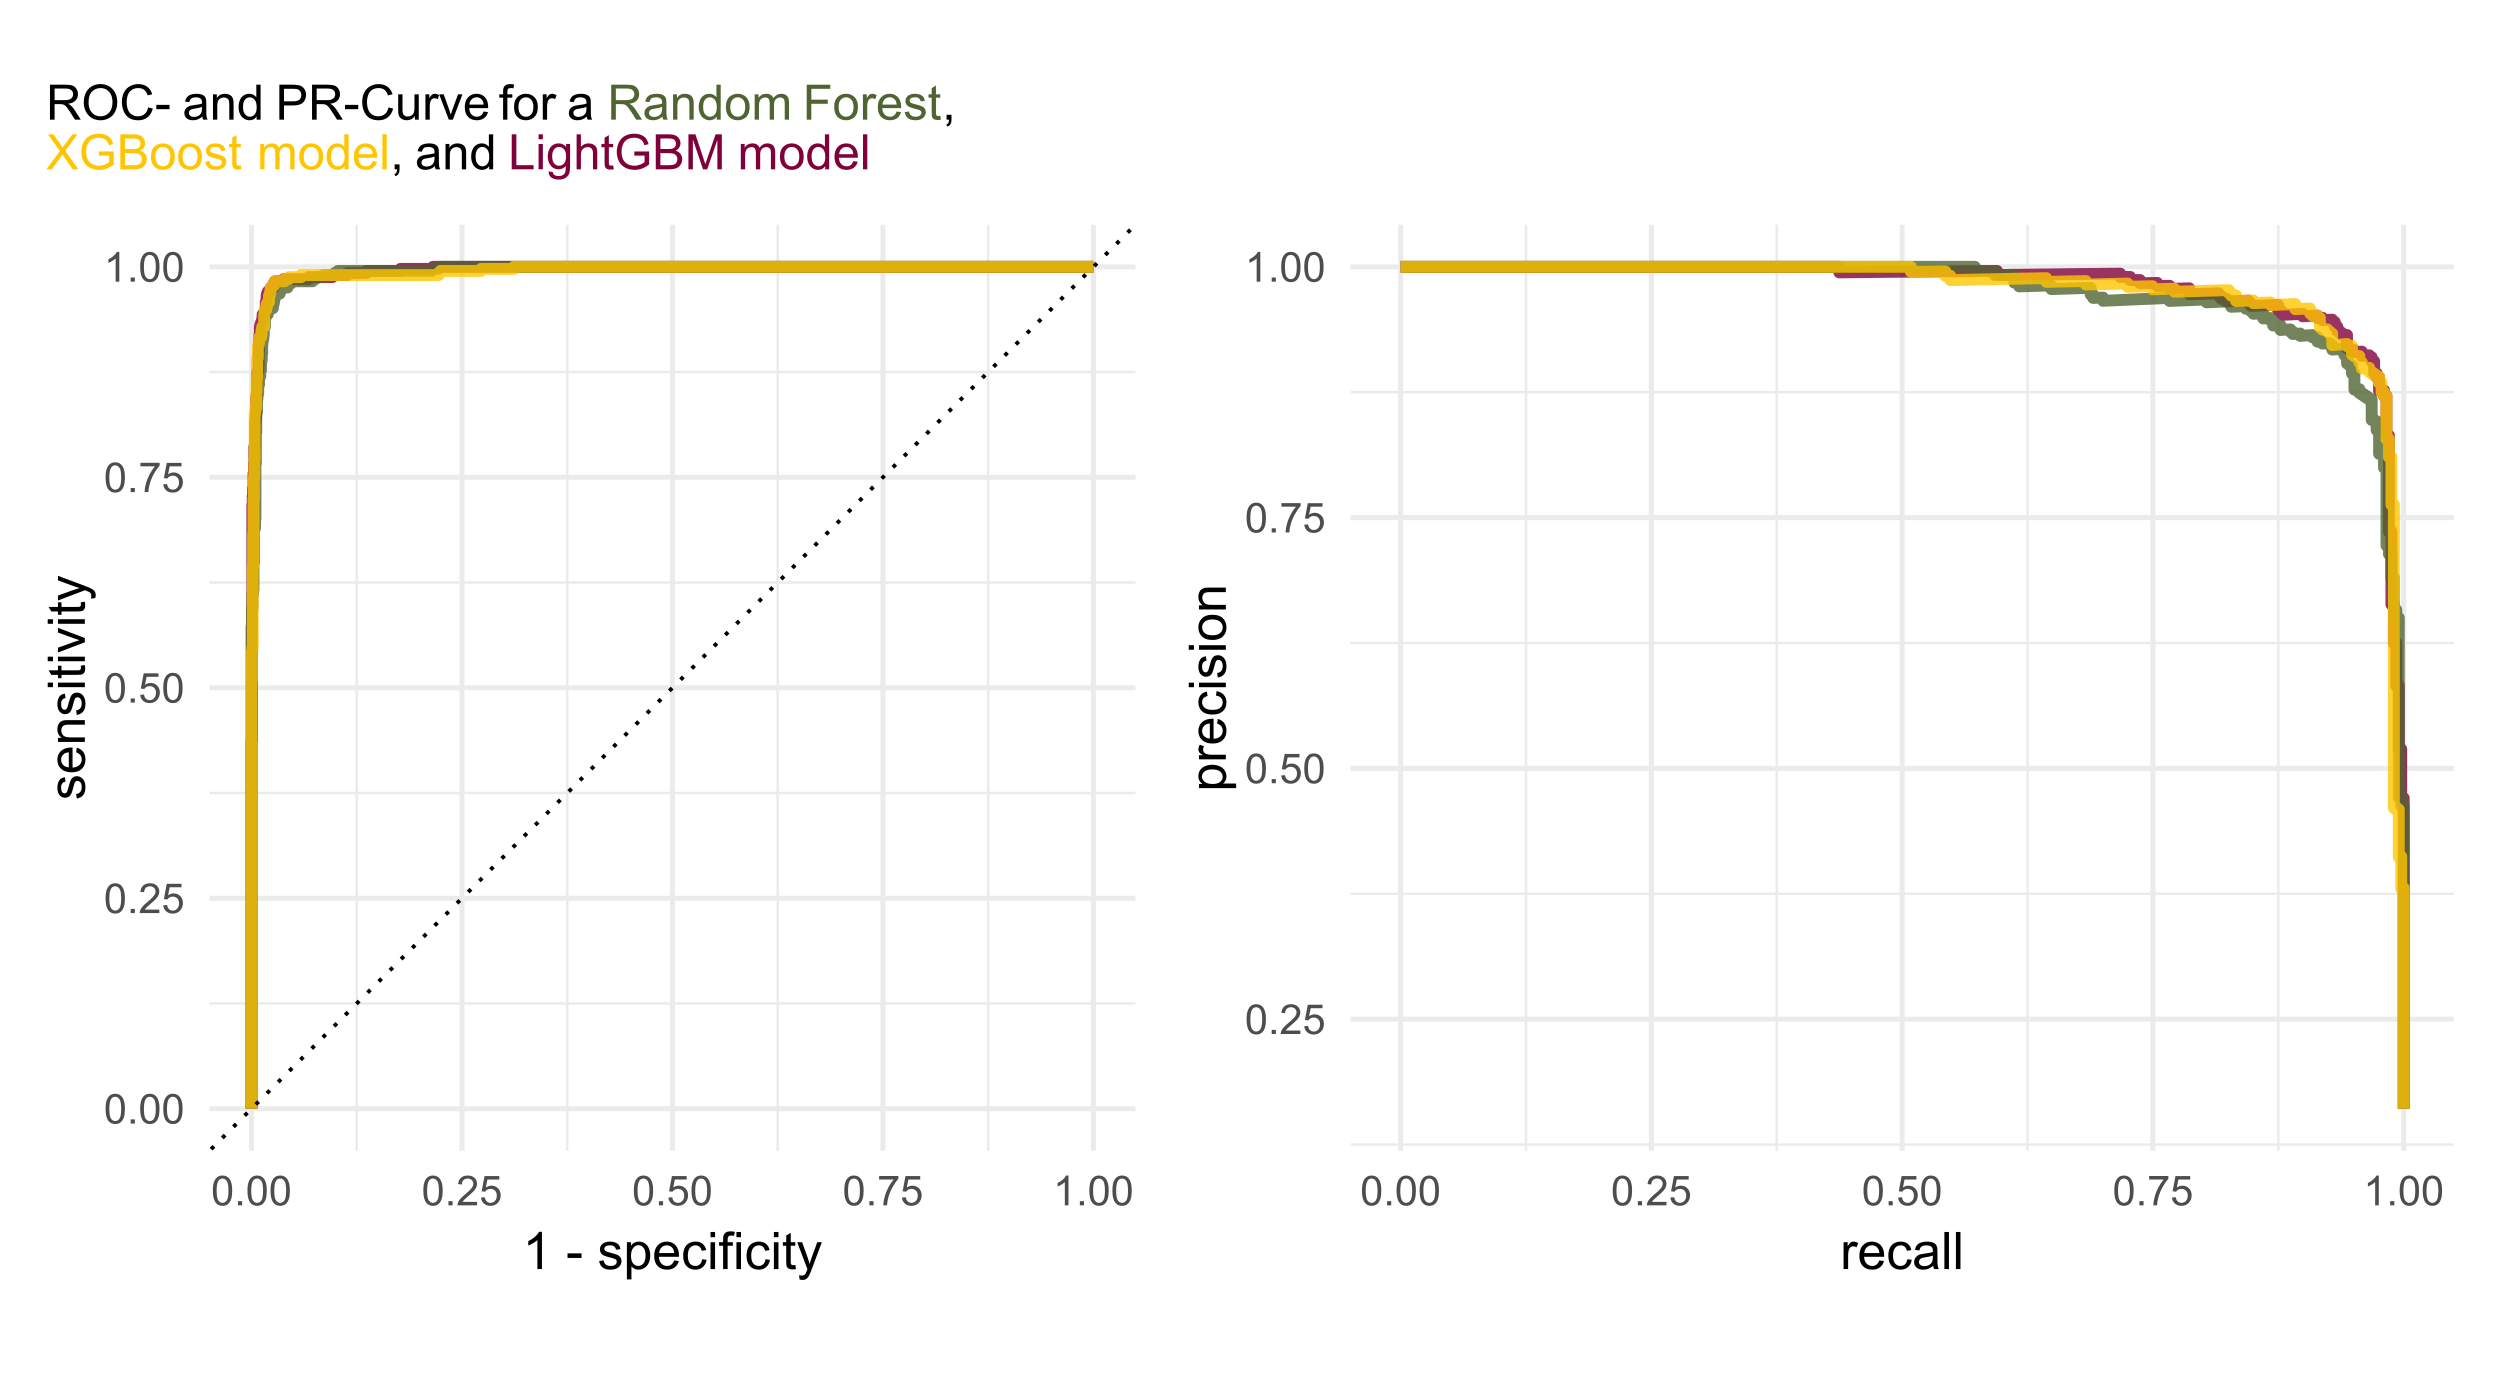 <?xml version="1.0" encoding="UTF-8"?>
<svg xmlns="http://www.w3.org/2000/svg" xmlns:xlink="http://www.w3.org/1999/xlink" width="675pt" height="374pt" viewBox="0 0 675 374" version="1.1">
<defs>
<g>
<symbol overflow="visible" id="glyph0-0">
<path style="stroke:none;" d="M 1.398 0 L 1.398 -7 L 7 -7 L 7 0 Z M 1.574 -0.176 L 6.824 -0.176 L 6.824 -6.824 L 1.574 -6.824 Z M 1.574 -0.176 "/>
</symbol>
<symbol overflow="visible" id="glyph0-1">
<path style="stroke:none;" d="M 0.465 -3.953 C 0.461 -4.898 0.559 -5.66 0.758 -6.242 C 0.949 -6.816 1.238 -7.262 1.625 -7.578 C 2.008 -7.891 2.492 -8.051 3.078 -8.051 C 3.504 -8.051 3.883 -7.961 4.211 -7.789 C 4.535 -7.613 4.805 -7.363 5.016 -7.039 C 5.227 -6.711 5.391 -6.316 5.512 -5.848 C 5.629 -5.379 5.688 -4.746 5.691 -3.953 C 5.688 -3.012 5.594 -2.254 5.402 -1.676 C 5.207 -1.098 4.918 -0.648 4.535 -0.336 C 4.152 -0.02 3.664 0.133 3.078 0.137 C 2.301 0.133 1.695 -0.141 1.258 -0.695 C 0.727 -1.359 0.461 -2.445 0.465 -3.953 Z M 1.477 -3.953 C 1.477 -2.637 1.629 -1.762 1.938 -1.324 C 2.246 -0.887 2.625 -0.668 3.078 -0.672 C 3.527 -0.668 3.91 -0.887 4.219 -1.328 C 4.523 -1.762 4.676 -2.637 4.68 -3.953 C 4.676 -5.27 4.523 -6.145 4.219 -6.582 C 3.91 -7.012 3.523 -7.23 3.066 -7.234 C 2.613 -7.23 2.254 -7.039 1.984 -6.66 C 1.645 -6.172 1.477 -5.27 1.477 -3.953 Z M 1.477 -3.953 "/>
</symbol>
<symbol overflow="visible" id="glyph0-2">
<path style="stroke:none;" d="M 1.016 0 L 1.016 -1.121 L 2.137 -1.121 L 2.137 0 Z M 1.016 0 "/>
</symbol>
<symbol overflow="visible" id="glyph0-3">
<path style="stroke:none;" d="M 5.637 -0.945 L 5.637 0 L 0.34 0 C 0.332 -0.234 0.367 -0.461 0.453 -0.684 C 0.586 -1.043 0.805 -1.398 1.102 -1.75 C 1.398 -2.098 1.828 -2.504 2.391 -2.965 C 3.258 -3.676 3.844 -4.238 4.156 -4.66 C 4.461 -5.074 4.617 -5.473 4.617 -5.848 C 4.617 -6.234 4.477 -6.562 4.195 -6.832 C 3.914 -7.098 3.551 -7.23 3.105 -7.234 C 2.629 -7.23 2.25 -7.09 1.969 -6.809 C 1.684 -6.523 1.539 -6.129 1.535 -5.629 L 0.523 -5.73 C 0.59 -6.484 0.852 -7.059 1.305 -7.457 C 1.754 -7.852 2.363 -8.051 3.129 -8.051 C 3.895 -8.051 4.5 -7.836 4.953 -7.41 C 5.398 -6.98 5.625 -6.453 5.629 -5.824 C 5.625 -5.504 5.559 -5.188 5.43 -4.879 C 5.297 -4.566 5.078 -4.238 4.777 -3.898 C 4.469 -3.555 3.965 -3.086 3.258 -2.488 C 2.668 -1.992 2.289 -1.656 2.121 -1.48 C 1.953 -1.301 1.812 -1.121 1.707 -0.945 Z M 5.637 -0.945 "/>
</symbol>
<symbol overflow="visible" id="glyph0-4">
<path style="stroke:none;" d="M 0.465 -2.102 L 1.5 -2.188 C 1.574 -1.68 1.75 -1.301 2.031 -1.051 C 2.309 -0.793 2.645 -0.668 3.039 -0.672 C 3.512 -0.668 3.914 -0.848 4.242 -1.207 C 4.57 -1.566 4.734 -2.039 4.734 -2.629 C 4.734 -3.188 4.574 -3.629 4.262 -3.957 C 3.941 -4.277 3.531 -4.441 3.023 -4.445 C 2.703 -4.441 2.414 -4.371 2.164 -4.23 C 1.906 -4.086 1.707 -3.898 1.562 -3.668 L 0.641 -3.789 L 1.418 -7.906 L 5.402 -7.906 L 5.402 -6.969 L 2.203 -6.969 L 1.773 -4.812 C 2.25 -5.145 2.754 -5.312 3.285 -5.316 C 3.984 -5.312 4.574 -5.07 5.059 -4.586 C 5.535 -4.098 5.777 -3.477 5.781 -2.719 C 5.777 -1.992 5.566 -1.363 5.145 -0.836 C 4.629 -0.188 3.926 0.133 3.039 0.137 C 2.309 0.133 1.715 -0.066 1.254 -0.477 C 0.793 -0.883 0.527 -1.426 0.465 -2.102 Z M 0.465 -2.102 "/>
</symbol>
<symbol overflow="visible" id="glyph0-5">
<path style="stroke:none;" d="M 0.531 -6.969 L 0.531 -7.914 L 5.719 -7.914 L 5.719 -7.148 C 5.207 -6.602 4.699 -5.879 4.199 -4.98 C 3.695 -4.082 3.309 -3.156 3.039 -2.203 C 2.84 -1.531 2.715 -0.797 2.664 0 L 1.652 0 C 1.66 -0.629 1.781 -1.391 2.023 -2.285 C 2.258 -3.176 2.598 -4.035 3.043 -4.867 C 3.48 -5.695 3.953 -6.395 4.457 -6.969 Z M 0.531 -6.969 "/>
</symbol>
<symbol overflow="visible" id="glyph0-6">
<path style="stroke:none;" d="M 4.172 0 L 3.188 0 L 3.188 -6.273 C 2.949 -6.043 2.637 -5.816 2.254 -5.594 C 1.867 -5.363 1.523 -5.195 1.219 -5.086 L 1.219 -6.039 C 1.77 -6.293 2.25 -6.605 2.664 -6.977 C 3.074 -7.344 3.367 -7.703 3.539 -8.051 L 4.172 -8.051 Z M 4.172 0 "/>
</symbol>
<symbol overflow="visible" id="glyph1-0">
<path style="stroke:none;" d="M 0 -1.75 L -8.75 -1.75 L -8.75 -8.75 L 0 -8.75 Z M -0.219 -1.969 L -0.219 -8.531 L -8.531 -8.531 L -8.531 -1.969 Z M -0.219 -1.969 "/>
</symbol>
<symbol overflow="visible" id="glyph1-1">
<path style="stroke:none;" d="M -2.168 -0.43 L -2.359 -1.648 C -1.867 -1.711 -1.492 -1.902 -1.234 -2.219 C -0.973 -2.527 -0.844 -2.965 -0.848 -3.527 C -0.844 -4.09 -0.957 -4.508 -1.191 -4.785 C -1.418 -5.055 -1.691 -5.191 -2.004 -5.195 C -2.277 -5.191 -2.496 -5.07 -2.66 -4.832 C -2.77 -4.66 -2.906 -4.242 -3.078 -3.574 C -3.301 -2.672 -3.5 -2.047 -3.668 -1.699 C -3.832 -1.348 -4.059 -1.082 -4.355 -0.906 C -4.645 -0.723 -4.973 -0.633 -5.332 -0.637 C -5.652 -0.633 -5.949 -0.707 -6.23 -0.859 C -6.504 -1.004 -6.734 -1.207 -6.918 -1.465 C -7.055 -1.652 -7.172 -1.91 -7.273 -2.246 C -7.367 -2.574 -7.418 -2.93 -7.422 -3.309 C -7.418 -3.875 -7.336 -4.375 -7.176 -4.809 C -7.008 -5.234 -6.785 -5.551 -6.508 -5.762 C -6.227 -5.965 -5.852 -6.109 -5.387 -6.188 L -5.223 -4.984 C -5.59 -4.926 -5.883 -4.766 -6.098 -4.508 C -6.305 -4.242 -6.41 -3.875 -6.414 -3.398 C -6.41 -2.832 -6.316 -2.426 -6.133 -2.188 C -5.941 -1.941 -5.723 -1.82 -5.477 -1.824 C -5.312 -1.82 -5.168 -1.871 -5.047 -1.977 C -4.91 -2.07 -4.801 -2.23 -4.719 -2.449 C -4.668 -2.57 -4.562 -2.93 -4.402 -3.535 C -4.168 -4.402 -3.98 -5.012 -3.832 -5.355 C -3.684 -5.699 -3.465 -5.969 -3.184 -6.164 C -2.898 -6.359 -2.551 -6.457 -2.133 -6.461 C -1.719 -6.457 -1.332 -6.336 -0.973 -6.102 C -0.609 -5.859 -0.328 -5.516 -0.133 -5.066 C 0.066 -4.613 0.164 -4.102 0.164 -3.535 C 0.164 -2.586 -0.031 -1.867 -0.422 -1.375 C -0.812 -0.879 -1.395 -0.562 -2.168 -0.43 Z M -2.168 -0.43 "/>
</symbol>
<symbol overflow="visible" id="glyph1-2">
<path style="stroke:none;" d="M -2.336 -5.891 L -2.18 -7.164 C -1.438 -6.961 -0.859 -6.59 -0.449 -6.047 C -0.039 -5.504 0.164 -4.812 0.164 -3.973 C 0.164 -2.91 -0.16 -2.066 -0.816 -1.445 C -1.465 -0.82 -2.383 -0.508 -3.57 -0.512 C -4.785 -0.508 -5.734 -0.824 -6.41 -1.453 C -7.082 -2.082 -7.418 -2.898 -7.422 -3.902 C -7.418 -4.871 -7.086 -5.664 -6.43 -6.281 C -5.766 -6.895 -4.84 -7.199 -3.645 -7.203 C -3.57 -7.199 -3.461 -7.199 -3.316 -7.199 L -3.316 -1.785 C -2.516 -1.828 -1.902 -2.055 -1.48 -2.461 C -1.055 -2.867 -0.844 -3.371 -0.848 -3.977 C -0.844 -4.426 -0.961 -4.812 -1.203 -5.133 C -1.438 -5.453 -1.816 -5.703 -2.336 -5.891 Z M -4.328 -1.852 L -4.328 -5.906 C -4.934 -5.852 -5.391 -5.695 -5.703 -5.441 C -6.172 -5.047 -6.41 -4.539 -6.414 -3.918 C -6.41 -3.352 -6.219 -2.875 -5.844 -2.492 C -5.461 -2.102 -4.957 -1.891 -4.328 -1.852 Z M -4.328 -1.852 "/>
</symbol>
<symbol overflow="visible" id="glyph1-3">
<path style="stroke:none;" d="M 0 -0.922 L -7.258 -0.922 L -7.258 -2.031 L -6.227 -2.031 C -7.02 -2.562 -7.418 -3.332 -7.422 -4.34 C -7.418 -4.773 -7.34 -5.176 -7.188 -5.547 C -7.027 -5.91 -6.82 -6.184 -6.57 -6.371 C -6.312 -6.551 -6.012 -6.68 -5.66 -6.754 C -5.434 -6.797 -5.035 -6.82 -4.465 -6.82 L 0 -6.82 L 0 -5.594 L -4.414 -5.594 C -4.914 -5.59 -5.289 -5.543 -5.539 -5.449 C -5.785 -5.352 -5.984 -5.18 -6.137 -4.938 C -6.281 -4.691 -6.355 -4.406 -6.359 -4.082 C -6.355 -3.555 -6.191 -3.102 -5.859 -2.723 C -5.523 -2.34 -4.891 -2.148 -3.965 -2.152 L 0 -2.152 Z M 0 -0.922 "/>
</symbol>
<symbol overflow="visible" id="glyph1-4">
<path style="stroke:none;" d="M -8.605 -0.93 L -10.023 -0.93 L -10.023 -2.16 L -8.605 -2.16 Z M 0 -0.93 L -7.258 -0.93 L -7.258 -2.16 L 0 -2.16 Z M 0 -0.93 "/>
</symbol>
<symbol overflow="visible" id="glyph1-5">
<path style="stroke:none;" d="M -1.102 -3.609 L -0.012 -3.789 C 0.059 -3.438 0.094 -3.129 0.098 -2.859 C 0.094 -2.41 0.027 -2.062 -0.113 -1.816 C -0.254 -1.57 -0.441 -1.395 -0.672 -1.297 C -0.902 -1.195 -1.387 -1.148 -2.125 -1.148 L -6.305 -1.148 L -6.305 -0.246 L -7.258 -0.246 L -7.258 -1.148 L -9.059 -1.148 L -9.797 -2.371 L -7.258 -2.371 L -7.258 -3.609 L -6.305 -3.609 L -6.305 -2.371 L -2.059 -2.371 C -1.703 -2.367 -1.477 -2.387 -1.379 -2.434 C -1.277 -2.473 -1.199 -2.547 -1.141 -2.648 C -1.078 -2.746 -1.047 -2.887 -1.051 -3.07 C -1.047 -3.203 -1.066 -3.383 -1.102 -3.609 Z M -1.102 -3.609 "/>
</symbol>
<symbol overflow="visible" id="glyph1-6">
<path style="stroke:none;" d="M 0 -2.938 L -7.258 -0.18 L -7.258 -1.477 L -2.914 -3.035 C -2.438 -3.203 -1.949 -3.355 -1.449 -3.5 C -1.828 -3.605 -2.289 -3.758 -2.828 -3.957 L -7.258 -5.57 L -7.258 -6.836 L 0 -4.086 Z M 0 -2.938 "/>
</symbol>
<symbol overflow="visible" id="glyph1-7">
<path style="stroke:none;" d="M 2.797 -0.867 L 1.641 -0.73 C 1.711 -0.996 1.746 -1.23 1.75 -1.438 C 1.746 -1.703 1.699 -1.922 1.613 -2.09 C 1.52 -2.25 1.395 -2.387 1.23 -2.496 C 1.105 -2.57 0.801 -2.695 0.316 -2.871 C 0.246 -2.895 0.145 -2.93 0.016 -2.98 L -7.258 -0.227 L -7.258 -1.551 L -3.055 -3.062 C -2.52 -3.254 -1.961 -3.43 -1.375 -3.59 C -1.938 -3.727 -2.488 -3.895 -3.027 -4.094 L -7.258 -5.648 L -7.258 -6.879 L 0.125 -4.117 C 0.918 -3.816 1.469 -3.586 1.77 -3.426 C 2.176 -3.203 2.473 -2.953 2.66 -2.672 C 2.848 -2.391 2.941 -2.051 2.945 -1.66 C 2.941 -1.418 2.891 -1.156 2.797 -0.867 Z M 2.797 -0.867 "/>
</symbol>
<symbol overflow="visible" id="glyph1-8">
<path style="stroke:none;" d="M 2.781 -0.922 L -7.258 -0.922 L -7.258 -2.043 L -6.316 -2.043 C -6.684 -2.305 -6.957 -2.602 -7.145 -2.938 C -7.324 -3.266 -7.418 -3.672 -7.422 -4.148 C -7.418 -4.766 -7.258 -5.312 -6.945 -5.789 C -6.625 -6.262 -6.176 -6.617 -5.594 -6.863 C -5.012 -7.102 -4.375 -7.223 -3.684 -7.227 C -2.938 -7.223 -2.27 -7.09 -1.676 -6.824 C -1.082 -6.555 -0.625 -6.168 -0.309 -5.664 C 0.008 -5.152 0.164 -4.617 0.164 -4.062 C 0.164 -3.648 0.078 -3.281 -0.094 -2.957 C -0.266 -2.629 -0.484 -2.359 -0.75 -2.152 L 2.781 -2.152 Z M -3.59 -2.039 C -2.652 -2.039 -1.961 -2.227 -1.516 -2.605 C -1.066 -2.98 -0.844 -3.438 -0.848 -3.977 C -0.844 -4.52 -1.074 -4.988 -1.539 -5.383 C -2 -5.77 -2.719 -5.965 -3.691 -5.969 C -4.613 -5.965 -5.305 -5.773 -5.77 -5.398 C -6.227 -5.016 -6.457 -4.562 -6.461 -4.031 C -6.457 -3.508 -6.211 -3.043 -5.727 -2.641 C -5.234 -2.238 -4.523 -2.039 -3.59 -2.039 Z M -3.59 -2.039 "/>
</symbol>
<symbol overflow="visible" id="glyph1-9">
<path style="stroke:none;" d="M 0 -0.91 L -7.258 -0.91 L -7.258 -2.016 L -6.16 -2.016 C -6.668 -2.297 -7.008 -2.559 -7.176 -2.801 C -7.336 -3.039 -7.418 -3.301 -7.422 -3.59 C -7.418 -4 -7.285 -4.422 -7.027 -4.852 L -5.887 -4.43 C -6.062 -4.129 -6.152 -3.828 -6.152 -3.527 C -6.152 -3.258 -6.07 -3.016 -5.91 -2.801 C -5.746 -2.586 -5.52 -2.434 -5.234 -2.344 C -4.793 -2.207 -4.316 -2.137 -3.801 -2.141 L 0 -2.141 Z M 0 -0.91 "/>
</symbol>
<symbol overflow="visible" id="glyph1-10">
<path style="stroke:none;" d="M -2.66 -5.66 L -2.5 -6.871 C -1.664 -6.734 -1.012 -6.395 -0.543 -5.855 C -0.07 -5.309 0.164 -4.641 0.164 -3.848 C 0.164 -2.852 -0.16 -2.055 -0.809 -1.453 C -1.457 -0.848 -2.387 -0.543 -3.602 -0.547 C -4.383 -0.543 -5.07 -0.676 -5.66 -0.938 C -6.246 -1.195 -6.684 -1.59 -6.98 -2.121 C -7.27 -2.652 -7.418 -3.23 -7.422 -3.855 C -7.418 -4.645 -7.219 -5.289 -6.824 -5.789 C -6.422 -6.289 -5.855 -6.609 -5.125 -6.754 L -4.941 -5.559 C -5.426 -5.441 -5.793 -5.238 -6.043 -4.953 C -6.285 -4.66 -6.41 -4.312 -6.414 -3.902 C -6.41 -3.281 -6.188 -2.777 -5.746 -2.391 C -5.297 -2.004 -4.594 -1.809 -3.637 -1.812 C -2.656 -1.809 -1.945 -1.996 -1.508 -2.371 C -1.062 -2.742 -0.844 -3.23 -0.848 -3.836 C -0.844 -4.316 -0.992 -4.719 -1.289 -5.043 C -1.586 -5.367 -2.043 -5.574 -2.66 -5.66 Z M -2.66 -5.66 "/>
</symbol>
<symbol overflow="visible" id="glyph1-11">
<path style="stroke:none;" d="M -3.629 -0.465 C -4.973 -0.461 -5.969 -0.836 -6.617 -1.586 C -7.148 -2.207 -7.418 -2.969 -7.422 -3.871 C -7.418 -4.867 -7.09 -5.684 -6.441 -6.316 C -5.785 -6.949 -4.883 -7.266 -3.73 -7.266 C -2.797 -7.266 -2.062 -7.125 -1.527 -6.844 C -0.988 -6.562 -0.57 -6.152 -0.277 -5.621 C 0.02 -5.082 0.164 -4.5 0.164 -3.867 C 0.164 -2.852 -0.16 -2.027 -0.812 -1.402 C -1.461 -0.773 -2.398 -0.461 -3.629 -0.465 Z M -3.629 -1.73 C -2.695 -1.727 -2 -1.93 -1.539 -2.336 C -1.074 -2.738 -0.844 -3.25 -0.848 -3.867 C -0.844 -4.477 -1.074 -4.984 -1.543 -5.391 C -2.004 -5.797 -2.715 -6 -3.672 -6 C -4.566 -6 -5.246 -5.793 -5.711 -5.387 C -6.172 -4.977 -6.402 -4.473 -6.406 -3.871 C -6.402 -3.25 -6.172 -2.738 -5.715 -2.336 C -5.25 -1.93 -4.555 -1.727 -3.629 -1.73 Z M -3.629 -1.73 "/>
</symbol>
<symbol overflow="visible" id="glyph2-0">
<path style="stroke:none;" d="M 1.75 0 L 1.75 -8.75 L 8.75 -8.75 L 8.75 0 Z M 1.969 -0.219 L 8.531 -0.219 L 8.531 -8.531 L 1.969 -8.531 Z M 1.969 -0.219 "/>
</symbol>
<symbol overflow="visible" id="glyph2-1">
<path style="stroke:none;" d="M 5.215 0 L 3.984 0 L 3.984 -7.84 C 3.688 -7.559 3.297 -7.273 2.816 -6.992 C 2.336 -6.707 1.906 -6.496 1.523 -6.359 L 1.523 -7.547 C 2.211 -7.867 2.812 -8.258 3.328 -8.723 C 3.844 -9.18 4.207 -9.625 4.422 -10.062 L 5.215 -10.062 Z M 5.215 0 "/>
</symbol>
<symbol overflow="visible" id="glyph2-2">
<path style="stroke:none;" d=""/>
</symbol>
<symbol overflow="visible" id="glyph2-3">
<path style="stroke:none;" d="M 0.445 -3.008 L 0.445 -4.246 L 4.227 -4.246 L 4.227 -3.008 Z M 0.445 -3.008 "/>
</symbol>
<symbol overflow="visible" id="glyph2-4">
<path style="stroke:none;" d="M 0.43 -2.168 L 1.648 -2.359 C 1.711 -1.867 1.902 -1.492 2.219 -1.234 C 2.527 -0.973 2.965 -0.844 3.527 -0.848 C 4.09 -0.844 4.508 -0.957 4.785 -1.191 C 5.055 -1.418 5.191 -1.691 5.195 -2.004 C 5.191 -2.281 5.07 -2.5 4.832 -2.66 C 4.66 -2.77 4.242 -2.906 3.574 -3.078 C 2.672 -3.301 2.047 -3.5 1.699 -3.668 C 1.348 -3.832 1.082 -4.059 0.906 -4.355 C 0.723 -4.645 0.633 -4.973 0.637 -5.332 C 0.633 -5.652 0.707 -5.949 0.855 -6.23 C 1.004 -6.504 1.203 -6.734 1.461 -6.918 C 1.648 -7.055 1.91 -7.172 2.246 -7.273 C 2.574 -7.367 2.93 -7.418 3.309 -7.422 C 3.875 -7.418 4.375 -7.336 4.809 -7.176 C 5.234 -7.008 5.551 -6.785 5.762 -6.508 C 5.965 -6.227 6.109 -5.852 6.188 -5.387 L 4.984 -5.223 C 4.926 -5.59 4.766 -5.883 4.508 -6.098 C 4.242 -6.305 3.875 -6.41 3.398 -6.414 C 2.832 -6.41 2.426 -6.316 2.188 -6.133 C 1.941 -5.941 1.82 -5.723 1.824 -5.477 C 1.82 -5.312 1.871 -5.168 1.977 -5.047 C 2.07 -4.91 2.227 -4.801 2.445 -4.719 C 2.566 -4.668 2.93 -4.562 3.535 -4.402 C 4.402 -4.168 5.012 -3.98 5.355 -3.832 C 5.699 -3.684 5.969 -3.465 6.164 -3.184 C 6.359 -2.898 6.457 -2.551 6.461 -2.133 C 6.457 -1.719 6.336 -1.332 6.102 -0.973 C 5.859 -0.609 5.516 -0.328 5.066 -0.133 C 4.613 0.066 4.102 0.164 3.535 0.164 C 2.586 0.164 1.867 -0.031 1.375 -0.422 C 0.879 -0.812 0.562 -1.395 0.43 -2.168 Z M 0.43 -2.168 "/>
</symbol>
<symbol overflow="visible" id="glyph2-5">
<path style="stroke:none;" d="M 0.922 2.781 L 0.922 -7.258 L 2.043 -7.258 L 2.043 -6.316 C 2.305 -6.684 2.602 -6.957 2.938 -7.145 C 3.266 -7.324 3.672 -7.418 4.148 -7.422 C 4.766 -7.418 5.312 -7.258 5.789 -6.945 C 6.262 -6.625 6.617 -6.176 6.863 -5.594 C 7.102 -5.012 7.223 -4.375 7.227 -3.684 C 7.223 -2.938 7.09 -2.27 6.824 -1.676 C 6.555 -1.082 6.168 -0.625 5.664 -0.309 C 5.152 0.008 4.617 0.164 4.062 0.164 C 3.648 0.164 3.281 0.078 2.957 -0.094 C 2.629 -0.266 2.359 -0.484 2.152 -0.75 L 2.152 2.781 Z M 2.039 -3.59 C 2.039 -2.652 2.227 -1.961 2.605 -1.516 C 2.98 -1.066 3.438 -0.844 3.977 -0.848 C 4.52 -0.844 4.988 -1.074 5.383 -1.539 C 5.77 -2 5.965 -2.719 5.969 -3.691 C 5.965 -4.613 5.773 -5.305 5.398 -5.77 C 5.016 -6.227 4.562 -6.457 4.031 -6.461 C 3.508 -6.457 3.043 -6.211 2.641 -5.727 C 2.238 -5.234 2.039 -4.523 2.039 -3.59 Z M 2.039 -3.59 "/>
</symbol>
<symbol overflow="visible" id="glyph2-6">
<path style="stroke:none;" d="M 5.891 -2.336 L 7.164 -2.18 C 6.961 -1.438 6.59 -0.859 6.047 -0.449 C 5.504 -0.039 4.812 0.164 3.973 0.164 C 2.91 0.164 2.066 -0.16 1.445 -0.816 C 0.82 -1.465 0.508 -2.383 0.512 -3.57 C 0.508 -4.785 0.824 -5.734 1.453 -6.41 C 2.082 -7.082 2.898 -7.418 3.902 -7.422 C 4.871 -7.418 5.664 -7.086 6.281 -6.43 C 6.895 -5.766 7.199 -4.84 7.203 -3.645 C 7.199 -3.57 7.199 -3.461 7.199 -3.316 L 1.785 -3.316 C 1.828 -2.516 2.055 -1.902 2.461 -1.48 C 2.867 -1.055 3.371 -0.844 3.977 -0.848 C 4.426 -0.844 4.812 -0.961 5.133 -1.203 C 5.453 -1.438 5.703 -1.816 5.891 -2.336 Z M 1.852 -4.328 L 5.906 -4.328 C 5.852 -4.934 5.695 -5.391 5.441 -5.703 C 5.047 -6.172 4.539 -6.41 3.918 -6.414 C 3.352 -6.41 2.875 -6.219 2.492 -5.844 C 2.102 -5.461 1.891 -4.957 1.852 -4.328 Z M 1.852 -4.328 "/>
</symbol>
<symbol overflow="visible" id="glyph2-7">
<path style="stroke:none;" d="M 5.66 -2.66 L 6.871 -2.5 C 6.734 -1.664 6.395 -1.012 5.855 -0.543 C 5.309 -0.07 4.641 0.164 3.848 0.164 C 2.852 0.164 2.055 -0.16 1.453 -0.809 C 0.848 -1.457 0.543 -2.387 0.547 -3.602 C 0.543 -4.383 0.676 -5.07 0.938 -5.66 C 1.195 -6.246 1.59 -6.684 2.121 -6.98 C 2.652 -7.27 3.23 -7.418 3.855 -7.422 C 4.645 -7.418 5.289 -7.219 5.789 -6.824 C 6.289 -6.422 6.609 -5.855 6.754 -5.125 L 5.559 -4.941 C 5.441 -5.426 5.238 -5.793 4.953 -6.043 C 4.66 -6.285 4.312 -6.41 3.902 -6.414 C 3.281 -6.41 2.777 -6.188 2.391 -5.746 C 2.004 -5.297 1.809 -4.594 1.812 -3.637 C 1.809 -2.656 1.996 -1.945 2.371 -1.508 C 2.742 -1.062 3.23 -0.844 3.836 -0.848 C 4.316 -0.844 4.719 -0.992 5.043 -1.289 C 5.367 -1.586 5.574 -2.043 5.66 -2.66 Z M 5.66 -2.66 "/>
</symbol>
<symbol overflow="visible" id="glyph2-8">
<path style="stroke:none;" d="M 0.93 -8.605 L 0.93 -10.023 L 2.16 -10.023 L 2.16 -8.605 Z M 0.93 0 L 0.93 -7.258 L 2.16 -7.258 L 2.16 0 Z M 0.93 0 "/>
</symbol>
<symbol overflow="visible" id="glyph2-9">
<path style="stroke:none;" d="M 1.219 0 L 1.219 -6.305 L 0.129 -6.305 L 0.129 -7.258 L 1.219 -7.258 L 1.219 -8.031 C 1.219 -8.52 1.262 -8.883 1.348 -9.117 C 1.465 -9.438 1.672 -9.695 1.973 -9.895 C 2.27 -10.09 2.688 -10.188 3.227 -10.191 C 3.57 -10.188 3.953 -10.148 4.375 -10.07 L 4.191 -8.996 C 3.934 -9.035 3.691 -9.059 3.465 -9.062 C 3.09 -9.059 2.828 -8.98 2.672 -8.824 C 2.516 -8.664 2.438 -8.363 2.441 -7.93 L 2.441 -7.258 L 3.855 -7.258 L 3.855 -6.305 L 2.441 -6.305 L 2.441 0 Z M 1.219 0 "/>
</symbol>
<symbol overflow="visible" id="glyph2-10">
<path style="stroke:none;" d="M 3.609 -1.102 L 3.789 -0.016 C 3.438 0.059 3.129 0.094 2.859 0.094 C 2.41 0.094 2.062 0.023 1.816 -0.117 C 1.57 -0.258 1.395 -0.441 1.297 -0.672 C 1.195 -0.902 1.148 -1.387 1.148 -2.125 L 1.148 -6.305 L 0.246 -6.305 L 0.246 -7.258 L 1.148 -7.258 L 1.148 -9.059 L 2.371 -9.797 L 2.371 -7.258 L 3.609 -7.258 L 3.609 -6.305 L 2.371 -6.305 L 2.371 -2.059 C 2.367 -1.703 2.387 -1.477 2.434 -1.379 C 2.473 -1.277 2.547 -1.199 2.648 -1.141 C 2.746 -1.082 2.887 -1.055 3.07 -1.055 C 3.203 -1.055 3.383 -1.07 3.609 -1.102 Z M 3.609 -1.102 "/>
</symbol>
<symbol overflow="visible" id="glyph2-11">
<path style="stroke:none;" d="M 0.867 2.797 L 0.73 1.641 C 0.996 1.711 1.23 1.746 1.438 1.75 C 1.703 1.746 1.922 1.699 2.09 1.613 C 2.25 1.52 2.387 1.395 2.496 1.23 C 2.57 1.105 2.695 0.797 2.871 0.312 C 2.895 0.242 2.93 0.145 2.98 0.016 L 0.227 -7.258 L 1.551 -7.258 L 3.062 -3.055 C 3.254 -2.52 3.43 -1.961 3.59 -1.375 C 3.727 -1.938 3.895 -2.488 4.094 -3.027 L 5.648 -7.258 L 6.875 -7.258 L 4.117 0.125 C 3.816 0.918 3.586 1.469 3.426 1.77 C 3.203 2.176 2.953 2.473 2.672 2.66 C 2.391 2.848 2.051 2.941 1.66 2.945 C 1.418 2.941 1.156 2.891 0.867 2.797 Z M 0.867 2.797 "/>
</symbol>
<symbol overflow="visible" id="glyph2-12">
<path style="stroke:none;" d="M 0.91 0 L 0.91 -7.258 L 2.016 -7.258 L 2.016 -6.16 C 2.297 -6.668 2.555 -7.008 2.797 -7.176 C 3.031 -7.336 3.297 -7.418 3.59 -7.422 C 4 -7.418 4.422 -7.285 4.852 -7.027 L 4.43 -5.887 C 4.125 -6.062 3.824 -6.152 3.527 -6.152 C 3.258 -6.152 3.016 -6.07 2.801 -5.91 C 2.586 -5.746 2.434 -5.52 2.344 -5.234 C 2.207 -4.793 2.137 -4.316 2.141 -3.801 L 2.141 0 Z M 0.91 0 "/>
</symbol>
<symbol overflow="visible" id="glyph2-13">
<path style="stroke:none;" d="M 5.66 -0.895 C 5.203 -0.504 4.762 -0.23 4.344 -0.074 C 3.918 0.086 3.469 0.164 2.988 0.164 C 2.188 0.164 1.574 -0.027 1.148 -0.418 C 0.719 -0.805 0.504 -1.305 0.508 -1.914 C 0.504 -2.266 0.586 -2.59 0.75 -2.887 C 0.91 -3.18 1.121 -3.414 1.383 -3.594 C 1.645 -3.77 1.938 -3.906 2.27 -4 C 2.508 -4.059 2.875 -4.121 3.363 -4.184 C 4.355 -4.301 5.086 -4.441 5.559 -4.609 C 5.559 -4.773 5.559 -4.879 5.562 -4.93 C 5.559 -5.426 5.445 -5.781 5.215 -5.988 C 4.898 -6.266 4.43 -6.402 3.812 -6.406 C 3.23 -6.402 2.805 -6.301 2.531 -6.102 C 2.254 -5.895 2.051 -5.535 1.922 -5.023 L 0.719 -5.188 C 0.824 -5.699 1.004 -6.117 1.258 -6.434 C 1.504 -6.75 1.867 -6.992 2.344 -7.164 C 2.816 -7.332 3.363 -7.418 3.992 -7.422 C 4.609 -7.418 5.113 -7.344 5.504 -7.203 C 5.887 -7.055 6.172 -6.871 6.359 -6.652 C 6.539 -6.43 6.668 -6.152 6.742 -5.816 C 6.777 -5.605 6.797 -5.227 6.801 -4.684 L 6.801 -3.043 C 6.797 -1.895 6.824 -1.172 6.879 -0.871 C 6.934 -0.566 7.035 -0.277 7.191 0 L 5.906 0 C 5.777 -0.254 5.695 -0.551 5.66 -0.895 Z M 5.559 -3.645 C 5.109 -3.461 4.438 -3.305 3.547 -3.18 C 3.039 -3.105 2.684 -3.023 2.473 -2.934 C 2.262 -2.84 2.098 -2.707 1.988 -2.531 C 1.871 -2.355 1.816 -2.16 1.82 -1.949 C 1.816 -1.617 1.941 -1.344 2.191 -1.129 C 2.438 -0.906 2.801 -0.797 3.281 -0.801 C 3.754 -0.797 4.176 -0.898 4.547 -1.109 C 4.914 -1.312 5.184 -1.598 5.359 -1.961 C 5.488 -2.238 5.555 -2.648 5.559 -3.191 Z M 5.559 -3.645 "/>
</symbol>
<symbol overflow="visible" id="glyph2-14">
<path style="stroke:none;" d="M 0.895 0 L 0.895 -10.023 L 2.125 -10.023 L 2.125 0 Z M 0.895 0 "/>
</symbol>
<symbol overflow="visible" id="glyph3-0">
<path style="stroke:none;" d="M 1.648 0 L 1.648 -8.25 L 8.25 -8.25 L 8.25 0 Z M 1.855 -0.207 L 8.043 -0.207 L 8.043 -8.043 L 1.855 -8.043 Z M 1.855 -0.207 "/>
</symbol>
<symbol overflow="visible" id="glyph3-1">
<path style="stroke:none;" d="M 1.039 0 L 1.039 -9.449 L 5.227 -9.449 C 6.07 -9.445 6.711 -9.359 7.148 -9.195 C 7.586 -9.023 7.934 -8.727 8.195 -8.297 C 8.457 -7.867 8.59 -7.391 8.59 -6.871 C 8.59 -6.199 8.371 -5.633 7.938 -5.176 C 7.504 -4.711 6.836 -4.422 5.93 -4.301 C 6.258 -4.141 6.508 -3.98 6.684 -3.828 C 7.047 -3.488 7.395 -3.07 7.723 -2.57 L 9.363 0 L 7.793 0 L 6.543 -1.965 C 6.172 -2.527 5.871 -2.961 5.637 -3.266 C 5.402 -3.562 5.191 -3.773 5.004 -3.898 C 4.816 -4.016 4.625 -4.102 4.434 -4.152 C 4.289 -4.18 4.059 -4.195 3.738 -4.195 L 2.289 -4.195 L 2.289 0 Z M 2.289 -5.277 L 4.977 -5.277 C 5.543 -5.273 5.992 -5.332 6.316 -5.453 C 6.637 -5.57 6.879 -5.762 7.051 -6.023 C 7.215 -6.281 7.301 -6.562 7.301 -6.871 C 7.301 -7.312 7.137 -7.68 6.812 -7.973 C 6.488 -8.258 5.977 -8.402 5.277 -8.406 L 2.289 -8.406 Z M 2.289 -5.277 "/>
</symbol>
<symbol overflow="visible" id="glyph3-2">
<path style="stroke:none;" d="M 0.637 -4.602 C 0.633 -6.164 1.055 -7.395 1.898 -8.285 C 2.742 -9.172 3.828 -9.613 5.164 -9.617 C 6.031 -9.613 6.816 -9.406 7.52 -8.992 C 8.215 -8.574 8.75 -7.992 9.121 -7.246 C 9.488 -6.5 9.672 -5.656 9.676 -4.711 C 9.672 -3.75 9.48 -2.891 9.094 -2.137 C 8.707 -1.379 8.156 -0.809 7.449 -0.422 C 6.738 -0.035 5.977 0.156 5.156 0.16 C 4.266 0.156 3.469 -0.055 2.77 -0.484 C 2.07 -0.91 1.539 -1.496 1.18 -2.242 C 0.812 -2.984 0.633 -3.77 0.637 -4.602 Z M 1.926 -4.582 C 1.922 -3.441 2.227 -2.543 2.844 -1.891 C 3.453 -1.234 4.223 -0.906 5.148 -0.91 C 6.09 -0.906 6.863 -1.238 7.473 -1.902 C 8.078 -2.562 8.383 -3.5 8.387 -4.719 C 8.383 -5.484 8.254 -6.156 7.996 -6.73 C 7.734 -7.305 7.355 -7.75 6.855 -8.066 C 6.355 -8.379 5.793 -8.535 5.168 -8.539 C 4.281 -8.535 3.52 -8.23 2.883 -7.625 C 2.242 -7.016 1.922 -6.004 1.926 -4.582 Z M 1.926 -4.582 "/>
</symbol>
<symbol overflow="visible" id="glyph3-3">
<path style="stroke:none;" d="M 7.762 -3.312 L 9.012 -2.996 C 8.746 -1.965 8.273 -1.184 7.594 -0.648 C 6.914 -0.109 6.082 0.156 5.098 0.16 C 4.078 0.156 3.25 -0.047 2.613 -0.461 C 1.973 -0.871 1.484 -1.473 1.156 -2.262 C 0.82 -3.047 0.656 -3.891 0.656 -4.797 C 0.656 -5.777 0.844 -6.633 1.219 -7.367 C 1.594 -8.098 2.129 -8.656 2.824 -9.039 C 3.52 -9.418 4.281 -9.609 5.117 -9.609 C 6.059 -9.609 6.855 -9.367 7.5 -8.887 C 8.145 -8.406 8.594 -7.73 8.848 -6.859 L 7.617 -6.566 C 7.398 -7.25 7.078 -7.75 6.664 -8.066 C 6.242 -8.379 5.719 -8.535 5.094 -8.539 C 4.363 -8.535 3.758 -8.363 3.27 -8.016 C 2.781 -7.668 2.438 -7.199 2.242 -6.613 C 2.043 -6.023 1.945 -5.418 1.945 -4.801 C 1.945 -3.996 2.062 -3.297 2.297 -2.695 C 2.531 -2.094 2.895 -1.645 3.391 -1.352 C 3.883 -1.055 4.418 -0.906 4.996 -0.91 C 5.695 -0.906 6.289 -1.109 6.773 -1.516 C 7.258 -1.918 7.586 -2.516 7.762 -3.312 Z M 7.762 -3.312 "/>
</symbol>
<symbol overflow="visible" id="glyph3-4">
<path style="stroke:none;" d="M 0.418 -2.836 L 0.418 -4.004 L 3.984 -4.004 L 3.984 -2.836 Z M 0.418 -2.836 "/>
</symbol>
<symbol overflow="visible" id="glyph3-5">
<path style="stroke:none;" d="M 5.336 -0.844 C 4.902 -0.477 4.488 -0.219 4.094 -0.07 C 3.695 0.078 3.27 0.152 2.816 0.156 C 2.062 0.152 1.484 -0.027 1.082 -0.395 C 0.676 -0.762 0.473 -1.234 0.477 -1.805 C 0.473 -2.141 0.551 -2.445 0.703 -2.723 C 0.855 -3 1.055 -3.223 1.305 -3.391 C 1.551 -3.555 1.828 -3.68 2.141 -3.77 C 2.363 -3.824 2.707 -3.883 3.172 -3.945 C 4.105 -4.055 4.797 -4.188 5.238 -4.344 C 5.242 -4.5 5.242 -4.602 5.246 -4.648 C 5.242 -5.117 5.133 -5.449 4.918 -5.645 C 4.617 -5.902 4.18 -6.035 3.598 -6.039 C 3.051 -6.035 2.645 -5.938 2.387 -5.75 C 2.125 -5.555 1.934 -5.219 1.812 -4.738 L 0.676 -4.891 C 0.777 -5.375 0.949 -5.766 1.184 -6.066 C 1.418 -6.363 1.758 -6.594 2.211 -6.758 C 2.656 -6.914 3.176 -6.996 3.766 -7 C 4.348 -6.996 4.82 -6.926 5.188 -6.793 C 5.547 -6.652 5.816 -6.48 5.992 -6.273 C 6.16 -6.062 6.281 -5.801 6.355 -5.484 C 6.391 -5.285 6.41 -4.926 6.414 -4.414 L 6.414 -2.867 C 6.41 -1.785 6.434 -1.105 6.488 -0.82 C 6.535 -0.535 6.633 -0.262 6.781 0 L 5.57 0 C 5.445 -0.238 5.367 -0.52 5.336 -0.844 Z M 5.238 -3.434 C 4.816 -3.262 4.184 -3.113 3.344 -2.996 C 2.863 -2.926 2.527 -2.852 2.332 -2.766 C 2.133 -2.68 1.98 -2.551 1.875 -2.387 C 1.766 -2.219 1.711 -2.035 1.715 -1.836 C 1.711 -1.523 1.828 -1.266 2.066 -1.062 C 2.297 -0.852 2.641 -0.75 3.094 -0.754 C 3.539 -0.75 3.934 -0.848 4.285 -1.047 C 4.629 -1.238 4.887 -1.508 5.055 -1.852 C 5.176 -2.109 5.238 -2.496 5.238 -3.012 Z M 5.238 -3.434 "/>
</symbol>
<symbol overflow="visible" id="glyph3-6">
<path style="stroke:none;" d="M 0.871 0 L 0.871 -6.844 L 1.914 -6.844 L 1.914 -5.871 C 2.414 -6.621 3.141 -6.996 4.094 -7 C 4.504 -6.996 4.883 -6.922 5.23 -6.777 C 5.574 -6.625 5.832 -6.43 6.008 -6.191 C 6.176 -5.949 6.297 -5.664 6.367 -5.336 C 6.41 -5.121 6.434 -4.746 6.434 -4.207 L 6.434 0 L 5.273 0 L 5.273 -4.164 C 5.273 -4.633 5.227 -4.984 5.137 -5.223 C 5.043 -5.453 4.883 -5.641 4.656 -5.781 C 4.426 -5.918 4.156 -5.988 3.848 -5.992 C 3.352 -5.988 2.926 -5.832 2.566 -5.523 C 2.207 -5.207 2.027 -4.613 2.031 -3.738 L 2.031 0 Z M 0.871 0 "/>
</symbol>
<symbol overflow="visible" id="glyph3-7">
<path style="stroke:none;" d="M 5.312 0 L 5.312 -0.863 C 4.875 -0.184 4.238 0.152 3.398 0.156 C 2.852 0.152 2.348 0.004 1.891 -0.293 C 1.434 -0.594 1.078 -1.012 0.828 -1.555 C 0.574 -2.094 0.449 -2.715 0.453 -3.414 C 0.449 -4.098 0.562 -4.719 0.793 -5.273 C 1.016 -5.828 1.359 -6.254 1.816 -6.555 C 2.27 -6.848 2.777 -6.996 3.344 -7 C 3.754 -6.996 4.121 -6.91 4.445 -6.738 C 4.766 -6.562 5.027 -6.336 5.234 -6.059 L 5.234 -9.449 L 6.387 -9.449 L 6.387 0 Z M 1.645 -3.414 C 1.641 -2.535 1.824 -1.879 2.199 -1.449 C 2.566 -1.012 3.004 -0.797 3.508 -0.801 C 4.012 -0.797 4.441 -1.004 4.797 -1.422 C 5.152 -1.832 5.332 -2.465 5.332 -3.32 C 5.332 -4.254 5.148 -4.941 4.789 -5.379 C 4.422 -5.816 3.977 -6.035 3.453 -6.039 C 2.934 -6.035 2.504 -5.824 2.16 -5.406 C 1.812 -4.984 1.641 -4.32 1.645 -3.414 Z M 1.645 -3.414 "/>
</symbol>
<symbol overflow="visible" id="glyph3-8">
<path style="stroke:none;" d="M 1.02 0 L 1.02 -9.449 L 4.582 -9.449 C 5.207 -9.445 5.684 -9.414 6.02 -9.359 C 6.48 -9.277 6.871 -9.129 7.184 -8.914 C 7.496 -8.695 7.746 -8.395 7.941 -8.004 C 8.129 -7.613 8.227 -7.184 8.23 -6.715 C 8.227 -5.91 7.969 -5.23 7.461 -4.676 C 6.945 -4.117 6.023 -3.836 4.691 -3.84 L 2.27 -3.84 L 2.27 0 Z M 2.27 -4.957 L 4.711 -4.957 C 5.516 -4.957 6.086 -5.105 6.43 -5.406 C 6.766 -5.707 6.938 -6.129 6.941 -6.676 C 6.938 -7.066 6.836 -7.406 6.641 -7.691 C 6.438 -7.969 6.176 -8.156 5.852 -8.25 C 5.637 -8.305 5.25 -8.332 4.688 -8.332 L 2.27 -8.332 Z M 2.27 -4.957 "/>
</symbol>
<symbol overflow="visible" id="glyph3-9">
<path style="stroke:none;" d="M 5.355 0 L 5.355 -1.004 C 4.824 -0.23 4.098 0.152 3.184 0.156 C 2.777 0.152 2.402 0.078 2.051 -0.074 C 1.699 -0.227 1.438 -0.422 1.273 -0.66 C 1.102 -0.891 0.984 -1.176 0.914 -1.52 C 0.867 -1.746 0.844 -2.109 0.844 -2.605 L 0.844 -6.844 L 2.004 -6.844 L 2.004 -3.047 C 2.004 -2.441 2.027 -2.031 2.074 -1.824 C 2.145 -1.516 2.297 -1.277 2.539 -1.105 C 2.773 -0.93 3.066 -0.844 3.414 -0.844 C 3.762 -0.844 4.09 -0.93 4.395 -1.109 C 4.699 -1.285 4.914 -1.531 5.043 -1.84 C 5.168 -2.145 5.23 -2.59 5.234 -3.176 L 5.234 -6.844 L 6.395 -6.844 L 6.395 0 Z M 5.355 0 "/>
</symbol>
<symbol overflow="visible" id="glyph3-10">
<path style="stroke:none;" d="M 0.855 0 L 0.855 -6.844 L 1.902 -6.844 L 1.902 -5.809 C 2.164 -6.289 2.41 -6.609 2.637 -6.766 C 2.863 -6.918 3.109 -6.996 3.383 -7 C 3.77 -6.996 4.168 -6.871 4.578 -6.625 L 4.176 -5.551 C 3.891 -5.715 3.605 -5.801 3.324 -5.801 C 3.066 -5.801 2.84 -5.723 2.641 -5.57 C 2.438 -5.418 2.293 -5.207 2.211 -4.938 C 2.078 -4.523 2.016 -4.07 2.016 -3.582 L 2.016 0 Z M 0.855 0 "/>
</symbol>
<symbol overflow="visible" id="glyph3-11">
<path style="stroke:none;" d="M 2.773 0 L 0.168 -6.844 L 1.391 -6.844 L 2.863 -2.746 C 3.02 -2.301 3.164 -1.84 3.301 -1.367 C 3.398 -1.723 3.543 -2.156 3.73 -2.668 L 5.254 -6.844 L 6.445 -6.844 L 3.855 0 Z M 2.773 0 "/>
</symbol>
<symbol overflow="visible" id="glyph3-12">
<path style="stroke:none;" d="M 5.555 -2.203 L 6.754 -2.055 C 6.562 -1.352 6.211 -0.809 5.703 -0.422 C 5.188 -0.039 4.535 0.152 3.746 0.156 C 2.738 0.152 1.945 -0.152 1.363 -0.77 C 0.773 -1.383 0.48 -2.25 0.484 -3.363 C 0.48 -4.516 0.777 -5.41 1.371 -6.047 C 1.965 -6.68 2.734 -6.996 3.68 -7 C 4.594 -6.996 5.34 -6.684 5.922 -6.062 C 6.5 -5.438 6.789 -4.562 6.793 -3.434 C 6.789 -3.363 6.789 -3.258 6.785 -3.125 L 1.684 -3.125 C 1.723 -2.371 1.938 -1.797 2.32 -1.398 C 2.703 -0.996 3.18 -0.797 3.75 -0.801 C 4.176 -0.797 4.539 -0.906 4.84 -1.133 C 5.141 -1.352 5.379 -1.711 5.555 -2.203 Z M 1.746 -4.078 L 5.57 -4.078 C 5.516 -4.656 5.367 -5.086 5.129 -5.375 C 4.758 -5.82 4.281 -6.047 3.691 -6.047 C 3.16 -6.047 2.711 -5.867 2.348 -5.512 C 1.984 -5.152 1.785 -4.676 1.746 -4.078 Z M 1.746 -4.078 "/>
</symbol>
<symbol overflow="visible" id="glyph3-13">
<path style="stroke:none;" d="M 1.148 0 L 1.148 -5.941 L 0.121 -5.941 L 0.121 -6.844 L 1.148 -6.844 L 1.148 -7.574 C 1.148 -8.031 1.188 -8.371 1.27 -8.598 C 1.379 -8.895 1.574 -9.141 1.859 -9.328 C 2.137 -9.516 2.531 -9.609 3.043 -9.609 C 3.363 -9.609 3.727 -9.57 4.125 -9.492 L 3.949 -8.48 C 3.707 -8.52 3.48 -8.543 3.27 -8.547 C 2.914 -8.543 2.664 -8.469 2.52 -8.32 C 2.371 -8.168 2.297 -7.887 2.301 -7.477 L 2.301 -6.844 L 3.637 -6.844 L 3.637 -5.941 L 2.301 -5.941 L 2.301 0 Z M 1.148 0 "/>
</symbol>
<symbol overflow="visible" id="glyph3-14">
<path style="stroke:none;" d="M 0.438 -3.422 C 0.434 -4.688 0.785 -5.625 1.496 -6.238 C 2.082 -6.742 2.801 -6.996 3.648 -7 C 4.586 -6.996 5.355 -6.688 5.953 -6.074 C 6.551 -5.453 6.848 -4.602 6.852 -3.52 C 6.848 -2.637 6.715 -1.945 6.453 -1.441 C 6.188 -0.934 5.805 -0.539 5.301 -0.262 C 4.793 0.016 4.242 0.152 3.648 0.156 C 2.688 0.152 1.914 -0.152 1.324 -0.766 C 0.73 -1.379 0.434 -2.266 0.438 -3.422 Z M 1.629 -3.422 C 1.629 -2.547 1.82 -1.891 2.203 -1.453 C 2.586 -1.016 3.066 -0.797 3.648 -0.801 C 4.223 -0.797 4.703 -1.016 5.086 -1.457 C 5.469 -1.891 5.66 -2.559 5.66 -3.461 C 5.66 -4.305 5.465 -4.945 5.082 -5.383 C 4.691 -5.816 4.215 -6.035 3.648 -6.039 C 3.066 -6.035 2.586 -5.816 2.203 -5.387 C 1.82 -4.949 1.629 -4.297 1.629 -3.422 Z M 1.629 -3.422 "/>
</symbol>
<symbol overflow="visible" id="glyph3-15">
<path style="stroke:none;" d="M 0.871 0 L 0.871 -6.844 L 1.906 -6.844 L 1.906 -5.883 C 2.117 -6.219 2.406 -6.488 2.766 -6.691 C 3.121 -6.895 3.527 -6.996 3.984 -7 C 4.488 -6.996 4.902 -6.891 5.23 -6.684 C 5.555 -6.469 5.785 -6.176 5.918 -5.801 C 6.457 -6.598 7.16 -6.996 8.031 -7 C 8.707 -6.996 9.23 -6.809 9.598 -6.434 C 9.961 -6.059 10.141 -5.48 10.145 -4.699 L 10.145 0 L 8.992 0 L 8.992 -4.312 C 8.988 -4.773 8.949 -5.105 8.879 -5.312 C 8.801 -5.516 8.664 -5.68 8.469 -5.805 C 8.266 -5.926 8.035 -5.988 7.773 -5.992 C 7.289 -5.988 6.891 -5.828 6.574 -5.512 C 6.254 -5.191 6.094 -4.68 6.098 -3.977 L 6.098 0 L 4.938 0 L 4.938 -4.445 C 4.934 -4.957 4.84 -5.344 4.652 -5.605 C 4.465 -5.859 4.156 -5.988 3.727 -5.992 C 3.398 -5.988 3.094 -5.902 2.816 -5.734 C 2.539 -5.559 2.34 -5.309 2.215 -4.98 C 2.09 -4.648 2.027 -4.172 2.031 -3.551 L 2.031 0 Z M 0.871 0 "/>
</symbol>
<symbol overflow="visible" id="glyph3-16">
<path style="stroke:none;" d="M 1.082 0 L 1.082 -9.449 L 7.457 -9.449 L 7.457 -8.332 L 2.332 -8.332 L 2.332 -5.406 L 6.766 -5.406 L 6.766 -4.293 L 2.332 -4.293 L 2.332 0 Z M 1.082 0 "/>
</symbol>
<symbol overflow="visible" id="glyph3-17">
<path style="stroke:none;" d="M 0.406 -2.043 L 1.555 -2.223 C 1.613 -1.762 1.793 -1.41 2.09 -1.168 C 2.383 -0.918 2.793 -0.797 3.324 -0.801 C 3.855 -0.797 4.254 -0.906 4.512 -1.125 C 4.77 -1.34 4.898 -1.594 4.898 -1.887 C 4.898 -2.148 4.785 -2.355 4.559 -2.508 C 4.398 -2.609 4 -2.738 3.371 -2.898 C 2.516 -3.113 1.926 -3.301 1.602 -3.457 C 1.27 -3.613 1.02 -3.828 0.852 -4.105 C 0.68 -4.383 0.598 -4.691 0.598 -5.027 C 0.598 -5.332 0.668 -5.613 0.809 -5.875 C 0.949 -6.133 1.137 -6.348 1.379 -6.523 C 1.555 -6.652 1.801 -6.766 2.117 -6.859 C 2.426 -6.949 2.762 -6.996 3.121 -7 C 3.656 -6.996 4.129 -6.918 4.535 -6.766 C 4.941 -6.609 5.238 -6.398 5.434 -6.137 C 5.621 -5.871 5.754 -5.52 5.832 -5.078 L 4.699 -4.926 C 4.645 -5.273 4.492 -5.547 4.25 -5.75 C 4 -5.945 3.652 -6.047 3.203 -6.047 C 2.668 -6.047 2.289 -5.957 2.062 -5.781 C 1.836 -5.602 1.723 -5.395 1.723 -5.164 C 1.723 -5.008 1.77 -4.875 1.863 -4.758 C 1.957 -4.633 2.105 -4.527 2.309 -4.445 C 2.422 -4.402 2.762 -4.305 3.332 -4.152 C 4.148 -3.93 4.719 -3.75 5.047 -3.609 C 5.367 -3.469 5.625 -3.266 5.812 -3.004 C 5.996 -2.734 6.086 -2.402 6.09 -2.012 C 6.086 -1.621 5.973 -1.258 5.75 -0.918 C 5.523 -0.574 5.199 -0.309 4.773 -0.125 C 4.348 0.062 3.867 0.152 3.332 0.156 C 2.441 0.152 1.762 -0.031 1.297 -0.398 C 0.828 -0.766 0.531 -1.312 0.406 -2.043 Z M 0.406 -2.043 "/>
</symbol>
<symbol overflow="visible" id="glyph3-18">
<path style="stroke:none;" d="M 3.402 -1.039 L 3.57 -0.012 C 3.242 0.055 2.953 0.086 2.695 0.09 C 2.273 0.086 1.945 0.023 1.715 -0.109 C 1.48 -0.238 1.316 -0.414 1.223 -0.633 C 1.125 -0.852 1.078 -1.309 1.082 -2.004 L 1.082 -5.941 L 0.23 -5.941 L 0.23 -6.844 L 1.082 -6.844 L 1.082 -8.539 L 2.238 -9.234 L 2.238 -6.844 L 3.402 -6.844 L 3.402 -5.941 L 2.238 -5.941 L 2.238 -1.941 C 2.238 -1.605 2.258 -1.395 2.297 -1.301 C 2.336 -1.207 2.402 -1.129 2.496 -1.074 C 2.59 -1.016 2.723 -0.988 2.895 -0.992 C 3.02 -0.988 3.188 -1.004 3.402 -1.039 Z M 3.402 -1.039 "/>
</symbol>
<symbol overflow="visible" id="glyph3-19">
<path style="stroke:none;" d="M 1.172 0 L 1.172 -1.32 L 2.496 -1.32 L 2.496 0 C 2.496 0.484 2.41 0.875 2.238 1.176 C 2.066 1.473 1.793 1.703 1.418 1.867 L 1.094 1.371 C 1.34 1.262 1.52 1.102 1.637 0.898 C 1.75 0.688 1.816 0.391 1.832 0 Z M 1.172 0 "/>
</symbol>
<symbol overflow="visible" id="glyph3-20">
<path style="stroke:none;" d="M 0.059 0 L 3.711 -4.926 L 0.488 -9.449 L 1.98 -9.449 L 3.691 -7.023 C 4.047 -6.52 4.301 -6.133 4.453 -5.867 C 4.664 -6.207 4.914 -6.566 5.203 -6.941 L 7.102 -9.449 L 8.461 -9.449 L 5.145 -4.996 L 8.719 0 L 7.172 0 L 4.797 -3.371 C 4.66 -3.559 4.523 -3.77 4.383 -4.004 C 4.172 -3.656 4.02 -3.422 3.93 -3.293 L 1.559 0 Z M 0.059 0 "/>
</symbol>
<symbol overflow="visible" id="glyph3-21">
<path style="stroke:none;" d="M 5.441 -3.707 L 5.441 -4.816 L 9.441 -4.82 L 9.441 -1.316 C 8.824 -0.82 8.191 -0.449 7.539 -0.207 C 6.887 0.039 6.219 0.156 5.531 0.16 C 4.602 0.156 3.758 -0.039 3 -0.434 C 2.242 -0.832 1.668 -1.406 1.281 -2.16 C 0.895 -2.91 0.703 -3.75 0.703 -4.68 C 0.703 -5.598 0.895 -6.457 1.277 -7.254 C 1.66 -8.051 2.211 -8.641 2.938 -9.027 C 3.656 -9.414 4.488 -9.609 5.434 -9.609 C 6.113 -9.609 6.73 -9.496 7.285 -9.277 C 7.832 -9.051 8.266 -8.742 8.582 -8.352 C 8.895 -7.953 9.133 -7.438 9.301 -6.805 L 8.172 -6.496 C 8.027 -6.977 7.852 -7.355 7.645 -7.629 C 7.43 -7.902 7.129 -8.121 6.742 -8.289 C 6.348 -8.453 5.914 -8.535 5.441 -8.539 C 4.867 -8.535 4.371 -8.449 3.957 -8.277 C 3.535 -8.102 3.199 -7.875 2.949 -7.594 C 2.691 -7.309 2.492 -6.996 2.352 -6.656 C 2.109 -6.07 1.992 -5.438 1.992 -4.758 C 1.992 -3.914 2.137 -3.207 2.426 -2.641 C 2.715 -2.074 3.137 -1.652 3.691 -1.379 C 4.246 -1.102 4.836 -0.965 5.461 -0.969 C 6 -0.965 6.527 -1.07 7.043 -1.281 C 7.559 -1.488 7.949 -1.711 8.219 -1.945 L 8.219 -3.707 Z M 5.441 -3.707 "/>
</symbol>
<symbol overflow="visible" id="glyph3-22">
<path style="stroke:none;" d="M 0.969 0 L 0.969 -9.449 L 4.512 -9.449 C 5.23 -9.445 5.809 -9.348 6.246 -9.16 C 6.684 -8.965 7.023 -8.672 7.273 -8.277 C 7.516 -7.879 7.641 -7.465 7.645 -7.031 C 7.641 -6.625 7.531 -6.242 7.316 -5.891 C 7.094 -5.531 6.762 -5.246 6.324 -5.027 C 6.891 -4.859 7.332 -4.57 7.641 -4.168 C 7.945 -3.762 8.098 -3.285 8.102 -2.738 C 8.098 -2.293 8.004 -1.883 7.82 -1.504 C 7.629 -1.121 7.398 -0.828 7.125 -0.625 C 6.852 -0.418 6.508 -0.262 6.094 -0.156 C 5.68 -0.051 5.172 0 4.57 0 Z M 2.219 -5.477 L 4.262 -5.477 C 4.812 -5.473 5.211 -5.512 5.453 -5.59 C 5.77 -5.684 6.008 -5.84 6.172 -6.059 C 6.328 -6.277 6.41 -6.551 6.414 -6.883 C 6.41 -7.195 6.336 -7.473 6.188 -7.711 C 6.035 -7.949 5.82 -8.109 5.543 -8.199 C 5.262 -8.285 4.781 -8.332 4.105 -8.332 L 2.219 -8.332 Z M 2.219 -1.113 L 4.57 -1.113 C 4.973 -1.113 5.254 -1.129 5.422 -1.16 C 5.703 -1.211 5.945 -1.297 6.141 -1.418 C 6.336 -1.535 6.492 -1.707 6.617 -1.941 C 6.738 -2.168 6.801 -2.434 6.805 -2.738 C 6.801 -3.09 6.711 -3.398 6.535 -3.656 C 6.352 -3.914 6.102 -4.094 5.785 -4.203 C 5.461 -4.305 5 -4.359 4.402 -4.363 L 2.219 -4.363 Z M 2.219 -1.113 "/>
</symbol>
<symbol overflow="visible" id="glyph3-23">
<path style="stroke:none;" d="M 0.844 0 L 0.844 -9.449 L 2.004 -9.449 L 2.004 0 Z M 0.844 0 "/>
</symbol>
<symbol overflow="visible" id="glyph3-24">
<path style="stroke:none;" d="M 0.969 0 L 0.969 -9.449 L 2.219 -9.449 L 2.219 -1.113 L 6.871 -1.113 L 6.871 0 Z M 0.969 0 "/>
</symbol>
<symbol overflow="visible" id="glyph3-25">
<path style="stroke:none;" d="M 0.875 -8.113 L 0.875 -9.449 L 2.035 -9.449 L 2.035 -8.113 Z M 0.875 0 L 0.875 -6.844 L 2.035 -6.844 L 2.035 0 Z M 0.875 0 "/>
</symbol>
<symbol overflow="visible" id="glyph3-26">
<path style="stroke:none;" d="M 0.656 0.566 L 1.785 0.734 C 1.828 1.078 1.961 1.332 2.18 1.496 C 2.465 1.707 2.855 1.816 3.359 1.816 C 3.891 1.816 4.305 1.707 4.602 1.492 C 4.891 1.277 5.09 0.977 5.195 0.594 C 5.254 0.352 5.281 -0.141 5.277 -0.895 C 4.77 -0.297 4.137 0 3.383 0 C 2.438 0 1.711 -0.336 1.199 -1.016 C 0.68 -1.691 0.422 -2.508 0.426 -3.461 C 0.422 -4.113 0.539 -4.715 0.777 -5.27 C 1.012 -5.816 1.355 -6.242 1.805 -6.547 C 2.254 -6.844 2.781 -6.996 3.391 -7 C 4.195 -6.996 4.859 -6.668 5.387 -6.02 L 5.387 -6.844 L 6.457 -6.844 L 6.457 -0.93 C 6.457 0.137 6.348 0.891 6.133 1.336 C 5.914 1.781 5.57 2.133 5.102 2.391 C 4.629 2.648 4.051 2.777 3.363 2.777 C 2.547 2.777 1.887 2.594 1.387 2.227 C 0.883 1.859 0.641 1.305 0.656 0.566 Z M 1.617 -3.547 C 1.617 -2.645 1.793 -1.988 2.152 -1.578 C 2.504 -1.164 2.953 -0.961 3.492 -0.961 C 4.023 -0.961 4.469 -1.164 4.832 -1.574 C 5.191 -1.984 5.371 -2.629 5.375 -3.508 C 5.371 -4.34 5.188 -4.969 4.816 -5.398 C 4.445 -5.82 3.996 -6.035 3.473 -6.039 C 2.953 -6.035 2.516 -5.824 2.156 -5.41 C 1.797 -4.988 1.617 -4.367 1.617 -3.547 Z M 1.617 -3.547 "/>
</symbol>
<symbol overflow="visible" id="glyph3-27">
<path style="stroke:none;" d="M 0.871 0 L 0.871 -9.449 L 2.031 -9.449 L 2.031 -6.059 C 2.57 -6.684 3.254 -6.996 4.078 -7 C 4.586 -6.996 5.023 -6.895 5.398 -6.699 C 5.77 -6.496 6.039 -6.223 6.203 -5.871 C 6.363 -5.52 6.445 -5.008 6.445 -4.336 L 6.445 0 L 5.285 0 L 5.285 -4.336 C 5.285 -4.914 5.156 -5.336 4.906 -5.602 C 4.652 -5.867 4.297 -6 3.84 -6 C 3.492 -6 3.172 -5.91 2.871 -5.73 C 2.566 -5.551 2.348 -5.309 2.223 -5.008 C 2.09 -4.699 2.027 -4.277 2.031 -3.746 L 2.031 0 Z M 0.871 0 "/>
</symbol>
<symbol overflow="visible" id="glyph3-28">
<path style="stroke:none;" d="M 0.98 0 L 0.98 -9.449 L 2.863 -9.449 L 5.098 -2.758 C 5.301 -2.133 5.449 -1.668 5.551 -1.359 C 5.652 -1.703 5.82 -2.207 6.051 -2.875 L 8.312 -9.449 L 9.996 -9.449 L 9.996 0 L 8.793 0 L 8.793 -7.91 L 6.047 0 L 4.918 0 L 2.184 -8.043 L 2.184 0 Z M 0.98 0 "/>
</symbol>
</g>
<clipPath id="clip1">
  <path d="M 0 15.953 L 675 15.953 L 675 358.047 L 0 358.047 Z M 0 15.953 "/>
</clipPath>
<clipPath id="clip2">
  <path d="M 56.543 270 L 306.582 270 L 306.582 272 L 56.543 272 Z M 56.543 270 "/>
</clipPath>
<clipPath id="clip3">
  <path d="M 56.543 213 L 306.582 213 L 306.582 215 L 56.543 215 Z M 56.543 213 "/>
</clipPath>
<clipPath id="clip4">
  <path d="M 56.543 156 L 306.582 156 L 306.582 158 L 56.543 158 Z M 56.543 156 "/>
</clipPath>
<clipPath id="clip5">
  <path d="M 56.543 100 L 306.582 100 L 306.582 101 L 56.543 101 Z M 56.543 100 "/>
</clipPath>
<clipPath id="clip6">
  <path d="M 95 60.676 L 97 60.676 L 97 310.715 L 95 310.715 Z M 95 60.676 "/>
</clipPath>
<clipPath id="clip7">
  <path d="M 152 60.676 L 154 60.676 L 154 310.715 L 152 310.715 Z M 152 60.676 "/>
</clipPath>
<clipPath id="clip8">
  <path d="M 209 60.676 L 211 60.676 L 211 310.715 L 209 310.715 Z M 209 60.676 "/>
</clipPath>
<clipPath id="clip9">
  <path d="M 266 60.676 L 268 60.676 L 268 310.715 L 266 310.715 Z M 266 60.676 "/>
</clipPath>
<clipPath id="clip10">
  <path d="M 56.543 298 L 306.582 298 L 306.582 301 L 56.543 301 Z M 56.543 298 "/>
</clipPath>
<clipPath id="clip11">
  <path d="M 56.543 241 L 306.582 241 L 306.582 244 L 56.543 244 Z M 56.543 241 "/>
</clipPath>
<clipPath id="clip12">
  <path d="M 56.543 185 L 306.582 185 L 306.582 187 L 56.543 187 Z M 56.543 185 "/>
</clipPath>
<clipPath id="clip13">
  <path d="M 56.543 128 L 306.582 128 L 306.582 130 L 56.543 130 Z M 56.543 128 "/>
</clipPath>
<clipPath id="clip14">
  <path d="M 56.543 71 L 306.582 71 L 306.582 73 L 56.543 73 Z M 56.543 71 "/>
</clipPath>
<clipPath id="clip15">
  <path d="M 67 60.676 L 69 60.676 L 69 310.715 L 67 310.715 Z M 67 60.676 "/>
</clipPath>
<clipPath id="clip16">
  <path d="M 124 60.676 L 126 60.676 L 126 310.715 L 124 310.715 Z M 124 60.676 "/>
</clipPath>
<clipPath id="clip17">
  <path d="M 180 60.676 L 183 60.676 L 183 310.715 L 180 310.715 Z M 180 60.676 "/>
</clipPath>
<clipPath id="clip18">
  <path d="M 237 60.676 L 240 60.676 L 240 310.715 L 237 310.715 Z M 237 60.676 "/>
</clipPath>
<clipPath id="clip19">
  <path d="M 294 60.676 L 296 60.676 L 296 310.715 L 294 310.715 Z M 294 60.676 "/>
</clipPath>
<clipPath id="clip20">
  <path d="M 56.543 60.676 L 306.582 60.676 L 306.582 310.715 L 56.543 310.715 Z M 56.543 60.676 "/>
</clipPath>
<clipPath id="clip21">
  <path d="M 364.617 308 L 662.547 308 L 662.547 310 L 364.617 310 Z M 364.617 308 "/>
</clipPath>
<clipPath id="clip22">
  <path d="M 364.617 240 L 662.547 240 L 662.547 242 L 364.617 242 Z M 364.617 240 "/>
</clipPath>
<clipPath id="clip23">
  <path d="M 364.617 173 L 662.547 173 L 662.547 174 L 364.617 174 Z M 364.617 173 "/>
</clipPath>
<clipPath id="clip24">
  <path d="M 364.617 105 L 662.547 105 L 662.547 107 L 364.617 107 Z M 364.617 105 "/>
</clipPath>
<clipPath id="clip25">
  <path d="M 411 60.676 L 413 60.676 L 413 310.715 L 411 310.715 Z M 411 60.676 "/>
</clipPath>
<clipPath id="clip26">
  <path d="M 479 60.676 L 481 60.676 L 481 310.715 L 479 310.715 Z M 479 60.676 "/>
</clipPath>
<clipPath id="clip27">
  <path d="M 547 60.676 L 548 60.676 L 548 310.715 L 547 310.715 Z M 547 60.676 "/>
</clipPath>
<clipPath id="clip28">
  <path d="M 614 60.676 L 616 60.676 L 616 310.715 L 614 310.715 Z M 614 60.676 "/>
</clipPath>
<clipPath id="clip29">
  <path d="M 364.617 274 L 662.547 274 L 662.547 276 L 364.617 276 Z M 364.617 274 "/>
</clipPath>
<clipPath id="clip30">
  <path d="M 364.617 206 L 662.547 206 L 662.547 209 L 364.617 209 Z M 364.617 206 "/>
</clipPath>
<clipPath id="clip31">
  <path d="M 364.617 139 L 662.547 139 L 662.547 141 L 364.617 141 Z M 364.617 139 "/>
</clipPath>
<clipPath id="clip32">
  <path d="M 364.617 71 L 662.547 71 L 662.547 73 L 364.617 73 Z M 364.617 71 "/>
</clipPath>
<clipPath id="clip33">
  <path d="M 377 60.676 L 379 60.676 L 379 310.715 L 377 310.715 Z M 377 60.676 "/>
</clipPath>
<clipPath id="clip34">
  <path d="M 445 60.676 L 447 60.676 L 447 310.715 L 445 310.715 Z M 445 60.676 "/>
</clipPath>
<clipPath id="clip35">
  <path d="M 512 60.676 L 515 60.676 L 515 310.715 L 512 310.715 Z M 512 60.676 "/>
</clipPath>
<clipPath id="clip36">
  <path d="M 580 60.676 L 582 60.676 L 582 310.715 L 580 310.715 Z M 580 60.676 "/>
</clipPath>
<clipPath id="clip37">
  <path d="M 648 60.676 L 650 60.676 L 650 310.715 L 648 310.715 Z M 648 60.676 "/>
</clipPath>
</defs>
<g id="surface1">
<rect x="0" y="0" width="675" height="374" style="fill:rgb(100%,100%,100%);fill-opacity:1;stroke:none;"/>
<g clip-path="url(#clip1)" clip-rule="nonzero">
<path style="fill-rule:nonzero;fill:rgb(100%,100%,100%);fill-opacity:1;stroke-width:1.067;stroke-linecap:round;stroke-linejoin:round;stroke:rgb(100%,100%,100%);stroke-opacity:1;stroke-miterlimit:10;" d="M 0 358.047 L 675 358.047 L 675 15.953 L 0 15.953 Z M 0 358.047 "/>
</g>
<g clip-path="url(#clip2)" clip-rule="nonzero">
<path style="fill:none;stroke-width:0.679;stroke-linecap:butt;stroke-linejoin:round;stroke:rgb(92.157%,92.157%,92.157%);stroke-opacity:1;stroke-miterlimit:10;" d="M 56.543 270.938 L 306.582 270.938 "/>
</g>
<g clip-path="url(#clip3)" clip-rule="nonzero">
<path style="fill:none;stroke-width:0.679;stroke-linecap:butt;stroke-linejoin:round;stroke:rgb(92.157%,92.157%,92.157%);stroke-opacity:1;stroke-miterlimit:10;" d="M 56.543 214.109 L 306.582 214.109 "/>
</g>
<g clip-path="url(#clip4)" clip-rule="nonzero">
<path style="fill:none;stroke-width:0.679;stroke-linecap:butt;stroke-linejoin:round;stroke:rgb(92.157%,92.157%,92.157%);stroke-opacity:1;stroke-miterlimit:10;" d="M 56.543 157.281 L 306.582 157.281 "/>
</g>
<g clip-path="url(#clip5)" clip-rule="nonzero">
<path style="fill:none;stroke-width:0.679;stroke-linecap:butt;stroke-linejoin:round;stroke:rgb(92.157%,92.157%,92.157%);stroke-opacity:1;stroke-miterlimit:10;" d="M 56.543 100.453 L 306.582 100.453 "/>
</g>
<g clip-path="url(#clip6)" clip-rule="nonzero">
<path style="fill:none;stroke-width:0.679;stroke-linecap:butt;stroke-linejoin:round;stroke:rgb(92.157%,92.157%,92.157%);stroke-opacity:1;stroke-miterlimit:10;" d="M 96.32 310.715 L 96.32 60.676 "/>
</g>
<g clip-path="url(#clip7)" clip-rule="nonzero">
<path style="fill:none;stroke-width:0.679;stroke-linecap:butt;stroke-linejoin:round;stroke:rgb(92.157%,92.157%,92.157%);stroke-opacity:1;stroke-miterlimit:10;" d="M 153.148 310.715 L 153.148 60.676 "/>
</g>
<g clip-path="url(#clip8)" clip-rule="nonzero">
<path style="fill:none;stroke-width:0.679;stroke-linecap:butt;stroke-linejoin:round;stroke:rgb(92.157%,92.157%,92.157%);stroke-opacity:1;stroke-miterlimit:10;" d="M 209.977 310.715 L 209.977 60.676 "/>
</g>
<g clip-path="url(#clip9)" clip-rule="nonzero">
<path style="fill:none;stroke-width:0.679;stroke-linecap:butt;stroke-linejoin:round;stroke:rgb(92.157%,92.157%,92.157%);stroke-opacity:1;stroke-miterlimit:10;" d="M 266.801 310.715 L 266.801 60.676 "/>
</g>
<g clip-path="url(#clip10)" clip-rule="nonzero">
<path style="fill:none;stroke-width:1.358;stroke-linecap:butt;stroke-linejoin:round;stroke:rgb(92.157%,92.157%,92.157%);stroke-opacity:1;stroke-miterlimit:10;" d="M 56.543 299.348 L 306.582 299.348 "/>
</g>
<g clip-path="url(#clip11)" clip-rule="nonzero">
<path style="fill:none;stroke-width:1.358;stroke-linecap:butt;stroke-linejoin:round;stroke:rgb(92.157%,92.157%,92.157%);stroke-opacity:1;stroke-miterlimit:10;" d="M 56.543 242.523 L 306.582 242.523 "/>
</g>
<g clip-path="url(#clip12)" clip-rule="nonzero">
<path style="fill:none;stroke-width:1.358;stroke-linecap:butt;stroke-linejoin:round;stroke:rgb(92.157%,92.157%,92.157%);stroke-opacity:1;stroke-miterlimit:10;" d="M 56.543 185.695 L 306.582 185.695 "/>
</g>
<g clip-path="url(#clip13)" clip-rule="nonzero">
<path style="fill:none;stroke-width:1.358;stroke-linecap:butt;stroke-linejoin:round;stroke:rgb(92.157%,92.157%,92.157%);stroke-opacity:1;stroke-miterlimit:10;" d="M 56.543 128.867 L 306.582 128.867 "/>
</g>
<g clip-path="url(#clip14)" clip-rule="nonzero">
<path style="fill:none;stroke-width:1.358;stroke-linecap:butt;stroke-linejoin:round;stroke:rgb(92.157%,92.157%,92.157%);stroke-opacity:1;stroke-miterlimit:10;" d="M 56.543 72.043 L 306.582 72.043 "/>
</g>
<g clip-path="url(#clip15)" clip-rule="nonzero">
<path style="fill:none;stroke-width:1.358;stroke-linecap:butt;stroke-linejoin:round;stroke:rgb(92.157%,92.157%,92.157%);stroke-opacity:1;stroke-miterlimit:10;" d="M 67.906 310.715 L 67.906 60.676 "/>
</g>
<g clip-path="url(#clip16)" clip-rule="nonzero">
<path style="fill:none;stroke-width:1.358;stroke-linecap:butt;stroke-linejoin:round;stroke:rgb(92.157%,92.157%,92.157%);stroke-opacity:1;stroke-miterlimit:10;" d="M 124.734 310.715 L 124.734 60.676 "/>
</g>
<g clip-path="url(#clip17)" clip-rule="nonzero">
<path style="fill:none;stroke-width:1.358;stroke-linecap:butt;stroke-linejoin:round;stroke:rgb(92.157%,92.157%,92.157%);stroke-opacity:1;stroke-miterlimit:10;" d="M 181.562 310.715 L 181.562 60.676 "/>
</g>
<g clip-path="url(#clip18)" clip-rule="nonzero">
<path style="fill:none;stroke-width:1.358;stroke-linecap:butt;stroke-linejoin:round;stroke:rgb(92.157%,92.157%,92.157%);stroke-opacity:1;stroke-miterlimit:10;" d="M 238.391 310.715 L 238.391 60.676 "/>
</g>
<g clip-path="url(#clip19)" clip-rule="nonzero">
<path style="fill:none;stroke-width:1.358;stroke-linecap:butt;stroke-linejoin:round;stroke:rgb(92.157%,92.157%,92.157%);stroke-opacity:1;stroke-miterlimit:10;" d="M 295.215 310.715 L 295.215 60.676 "/>
</g>
<path style="fill:none;stroke-width:3.201;stroke-linecap:butt;stroke-linejoin:round;stroke:rgb(50.196%,0%,22.745%);stroke-opacity:0.8;stroke-miterlimit:10;" d="M 295.215 72.043 L 116.898 72.043 L 116.898 72.602 L 108.129 72.602 L 108.129 73.156 L 98.93 73.156 L 98.93 73.715 L 93.793 73.715 L 93.793 74.273 L 89.73 74.273 L 89.73 74.832 L 83.312 74.832 L 83.312 75.391 L 76.57 75.391 L 76.57 75.949 L 74.219 75.949 L 74.219 76.508 L 73.898 76.508 L 73.898 77.625 L 73.148 77.625 L 73.148 78.184 L 72.934 78.184 L 72.934 78.742 L 72.293 78.742 L 72.293 79.301 L 72.078 79.301 L 72.078 79.859 L 71.973 79.859 L 71.973 81.535 L 71.758 81.535 L 71.758 83.211 L 71.652 83.211 L 71.652 84.328 L 71.543 84.328 L 71.543 84.887 L 70.902 84.887 L 70.902 86.004 L 70.797 86.004 L 70.797 86.562 L 70.688 86.562 L 70.688 87.121 L 70.477 87.121 L 70.477 87.68 L 70.262 87.68 L 70.262 88.238 L 70.152 88.238 L 70.152 90.473 L 70.047 90.473 L 70.047 91.59 L 69.941 91.59 L 69.941 94.941 L 69.832 94.941 L 69.832 99.406 L 69.727 99.406 L 69.727 99.965 L 69.621 99.965 L 69.621 100.523 L 69.406 100.523 L 69.406 106.668 L 69.297 106.668 L 69.297 107.227 L 69.191 107.227 L 69.191 112.254 L 69.086 112.254 L 69.086 113.371 L 68.977 113.371 L 68.977 113.93 L 68.871 113.93 L 68.871 120.629 L 68.656 120.629 L 68.656 125.098 L 68.551 125.098 L 68.551 127.891 L 68.441 127.891 L 68.441 131.801 L 68.336 131.801 L 68.336 134.035 L 68.23 134.035 L 68.23 136.27 L 68.121 136.27 L 68.121 164.191 L 68.016 164.191 L 68.016 199.938 L 67.906 199.938 L 67.906 299.348 "/>
<path style="fill:none;stroke-width:3.201;stroke-linecap:butt;stroke-linejoin:round;stroke:rgb(31.373%,39.216%,19.608%);stroke-opacity:0.8;stroke-miterlimit:10;" d="M 295.215 72.043 L 118.398 72.043 L 118.398 72.602 L 116.578 72.602 L 116.578 73.156 L 91.227 73.156 L 91.227 73.715 L 90.371 73.715 L 90.371 74.273 L 87.27 74.273 L 87.27 74.832 L 85.129 74.832 L 85.129 75.391 L 84.379 75.391 L 84.379 75.949 L 78.605 75.949 L 78.605 76.508 L 77.641 76.508 L 77.641 77.625 L 76.145 77.625 L 76.145 78.184 L 75.609 78.184 L 75.609 78.742 L 75.504 78.742 L 75.504 79.301 L 74.324 79.301 L 74.324 79.859 L 74.219 79.859 L 74.219 80.418 L 74.113 80.418 L 74.113 80.977 L 74.004 80.977 L 74.004 81.535 L 73.898 81.535 L 73.898 82.094 L 73.684 82.094 L 73.684 83.211 L 72.828 83.211 L 72.828 83.77 L 72.398 83.77 L 72.398 84.328 L 72.293 84.328 L 72.293 84.887 L 71.867 84.887 L 71.867 85.445 L 71.652 85.445 L 71.652 86.004 L 71.543 86.004 L 71.543 88.238 L 71.332 88.238 L 71.332 88.797 L 71.223 88.797 L 71.223 90.473 L 71.117 90.473 L 71.117 91.59 L 70.902 91.59 L 70.902 92.707 L 70.797 92.707 L 70.797 95.496 L 70.688 95.496 L 70.688 97.172 L 70.582 97.172 L 70.582 97.73 L 70.477 97.73 L 70.477 99.965 L 70.262 99.965 L 70.262 101.641 L 70.047 101.641 L 70.047 102.199 L 69.941 102.199 L 69.941 103.875 L 69.727 103.875 L 69.727 106.109 L 69.621 106.109 L 69.621 106.668 L 69.512 106.668 L 69.512 107.785 L 69.406 107.785 L 69.406 111.137 L 69.191 111.137 L 69.191 116.723 L 69.086 116.723 L 69.086 125.098 L 68.977 125.098 L 68.977 140.18 L 68.871 140.18 L 68.871 142.41 L 68.762 142.41 L 68.762 142.969 L 68.551 142.969 L 68.551 151.906 L 68.441 151.906 L 68.441 159.168 L 68.336 159.168 L 68.336 160.285 L 68.121 160.285 L 68.121 164.75 L 68.016 164.75 L 68.016 169.219 L 67.906 169.219 L 67.906 299.348 "/>
<path style="fill:none;stroke-width:3.201;stroke-linecap:butt;stroke-linejoin:round;stroke:rgb(100%,77.255%,0%);stroke-opacity:0.8;stroke-miterlimit:10;" d="M 295.215 72.043 L 138.723 72.043 L 138.723 72.602 L 129.844 72.602 L 129.844 73.156 L 118.934 73.156 L 118.934 73.715 L 118.398 73.715 L 118.398 74.273 L 81.277 74.273 L 81.277 74.832 L 77.961 74.832 L 77.961 75.391 L 76.785 75.391 L 76.785 75.949 L 74.219 75.949 L 74.219 76.508 L 74.004 76.508 L 74.004 77.066 L 73.469 77.066 L 73.469 77.625 L 73.148 77.625 L 73.148 78.184 L 73.043 78.184 L 73.043 78.742 L 72.934 78.742 L 72.934 79.301 L 72.828 79.301 L 72.828 79.859 L 72.613 79.859 L 72.613 81.535 L 72.293 81.535 L 72.293 82.094 L 71.973 82.094 L 71.973 83.211 L 71.867 83.211 L 71.867 83.77 L 71.438 83.77 L 71.438 84.887 L 71.332 84.887 L 71.332 88.238 L 70.797 88.238 L 70.797 88.797 L 70.688 88.797 L 70.688 89.355 L 70.582 89.355 L 70.582 90.473 L 70.477 90.473 L 70.477 91.031 L 70.047 91.031 L 70.047 91.59 L 69.941 91.59 L 69.941 92.707 L 69.832 92.707 L 69.832 93.266 L 69.621 93.266 L 69.621 96.613 L 69.406 96.613 L 69.406 102.199 L 69.297 102.199 L 69.297 106.109 L 69.191 106.109 L 69.191 110.02 L 68.977 110.02 L 68.977 111.137 L 68.871 111.137 L 68.871 111.695 L 68.762 111.695 L 68.762 123.98 L 68.656 123.98 L 68.656 129.008 L 68.551 129.008 L 68.551 134.594 L 68.441 134.594 L 68.441 144.086 L 68.336 144.086 L 68.336 153.023 L 68.23 153.023 L 68.23 174.805 L 68.121 174.805 L 68.121 175.922 L 68.016 175.922 L 68.016 183.742 L 67.906 183.742 L 67.906 299.348 "/>
<g clip-path="url(#clip20)" clip-rule="nonzero">
<path style="fill:none;stroke-width:1.067;stroke-linecap:butt;stroke-linejoin:round;stroke:rgb(0%,0%,0%);stroke-opacity:1;stroke-dasharray:1.067,3.201;stroke-miterlimit:10;" d="M -193.496 560.754 L 556.621 -189.363 "/>
</g>
<g style="fill:rgb(30.196%,30.196%,30.196%);fill-opacity:1;">
  <use xlink:href="#glyph0-1" x="28.039" y="303.359"/>
  <use xlink:href="#glyph0-2" x="34.268" y="303.359"/>
  <use xlink:href="#glyph0-1" x="37.38" y="303.359"/>
  <use xlink:href="#glyph0-1" x="43.609" y="303.359"/>
</g>
<g style="fill:rgb(30.196%,30.196%,30.196%);fill-opacity:1;">
  <use xlink:href="#glyph0-1" x="28.039" y="246.531"/>
  <use xlink:href="#glyph0-2" x="34.268" y="246.531"/>
  <use xlink:href="#glyph0-3" x="37.38" y="246.531"/>
  <use xlink:href="#glyph0-4" x="43.609" y="246.531"/>
</g>
<g style="fill:rgb(30.196%,30.196%,30.196%);fill-opacity:1;">
  <use xlink:href="#glyph0-1" x="28.039" y="189.703"/>
  <use xlink:href="#glyph0-2" x="34.268" y="189.703"/>
  <use xlink:href="#glyph0-4" x="37.38" y="189.703"/>
  <use xlink:href="#glyph0-1" x="43.609" y="189.703"/>
</g>
<g style="fill:rgb(30.196%,30.196%,30.196%);fill-opacity:1;">
  <use xlink:href="#glyph0-1" x="28.039" y="132.875"/>
  <use xlink:href="#glyph0-2" x="34.268" y="132.875"/>
  <use xlink:href="#glyph0-5" x="37.38" y="132.875"/>
  <use xlink:href="#glyph0-4" x="43.609" y="132.875"/>
</g>
<g style="fill:rgb(30.196%,30.196%,30.196%);fill-opacity:1;">
  <use xlink:href="#glyph0-6" x="28.039" y="76.051"/>
  <use xlink:href="#glyph0-2" x="34.268" y="76.051"/>
  <use xlink:href="#glyph0-1" x="37.38" y="76.051"/>
  <use xlink:href="#glyph0-1" x="43.609" y="76.051"/>
</g>
<g style="fill:rgb(0%,0%,0%);fill-opacity:1;">
  <use xlink:href="#glyph1-1" x="22.906" y="216.035"/>
  <use xlink:href="#glyph1-2" x="22.906" y="209.035"/>
  <use xlink:href="#glyph1-3" x="22.906" y="201.249"/>
  <use xlink:href="#glyph1-1" x="22.906" y="193.463"/>
  <use xlink:href="#glyph1-4" x="22.906" y="186.463"/>
  <use xlink:href="#glyph1-5" x="22.906" y="183.353"/>
  <use xlink:href="#glyph1-4" x="22.906" y="179.463"/>
  <use xlink:href="#glyph1-6" x="22.906" y="176.353"/>
  <use xlink:href="#glyph1-4" x="22.906" y="169.353"/>
  <use xlink:href="#glyph1-5" x="22.906" y="166.242"/>
  <use xlink:href="#glyph1-7" x="22.906" y="162.353"/>
</g>
<g style="fill:rgb(30.196%,30.196%,30.196%);fill-opacity:1;">
  <use xlink:href="#glyph0-1" x="57.008" y="325.441"/>
  <use xlink:href="#glyph0-2" x="63.237" y="325.441"/>
  <use xlink:href="#glyph0-1" x="66.348" y="325.441"/>
  <use xlink:href="#glyph0-1" x="72.577" y="325.441"/>
</g>
<g style="fill:rgb(30.196%,30.196%,30.196%);fill-opacity:1;">
  <use xlink:href="#glyph0-1" x="113.836" y="325.441"/>
  <use xlink:href="#glyph0-2" x="120.065" y="325.441"/>
  <use xlink:href="#glyph0-3" x="123.177" y="325.441"/>
  <use xlink:href="#glyph0-4" x="129.405" y="325.441"/>
</g>
<g style="fill:rgb(30.196%,30.196%,30.196%);fill-opacity:1;">
  <use xlink:href="#glyph0-1" x="170.664" y="325.441"/>
  <use xlink:href="#glyph0-2" x="176.893" y="325.441"/>
  <use xlink:href="#glyph0-4" x="180.005" y="325.441"/>
  <use xlink:href="#glyph0-1" x="186.234" y="325.441"/>
</g>
<g style="fill:rgb(30.196%,30.196%,30.196%);fill-opacity:1;">
  <use xlink:href="#glyph0-1" x="227.492" y="325.441"/>
  <use xlink:href="#glyph0-2" x="233.721" y="325.441"/>
  <use xlink:href="#glyph0-5" x="236.833" y="325.441"/>
  <use xlink:href="#glyph0-4" x="243.062" y="325.441"/>
</g>
<g style="fill:rgb(30.196%,30.196%,30.196%);fill-opacity:1;">
  <use xlink:href="#glyph0-6" x="284.316" y="325.441"/>
  <use xlink:href="#glyph0-2" x="290.545" y="325.441"/>
  <use xlink:href="#glyph0-1" x="293.657" y="325.441"/>
  <use xlink:href="#glyph0-1" x="299.886" y="325.441"/>
</g>
<g style="fill:rgb(0%,0%,0%);fill-opacity:1;">
  <use xlink:href="#glyph2-1" x="141.109" y="342.652"/>
  <use xlink:href="#glyph2-2" x="148.896" y="342.652"/>
  <use xlink:href="#glyph2-3" x="152.785" y="342.652"/>
  <use xlink:href="#glyph2-2" x="157.447" y="342.652"/>
  <use xlink:href="#glyph2-4" x="161.337" y="342.652"/>
  <use xlink:href="#glyph2-5" x="168.337" y="342.652"/>
  <use xlink:href="#glyph2-6" x="176.123" y="342.652"/>
  <use xlink:href="#glyph2-7" x="183.909" y="342.652"/>
  <use xlink:href="#glyph2-8" x="190.909" y="342.652"/>
  <use xlink:href="#glyph2-9" x="194.02" y="342.652"/>
  <use xlink:href="#glyph2-8" x="197.909" y="342.652"/>
  <use xlink:href="#glyph2-7" x="201.02" y="342.652"/>
  <use xlink:href="#glyph2-8" x="208.02" y="342.652"/>
  <use xlink:href="#glyph2-10" x="211.13" y="342.652"/>
  <use xlink:href="#glyph2-11" x="215.02" y="342.652"/>
</g>
<g clip-path="url(#clip21)" clip-rule="nonzero">
<path style="fill:none;stroke-width:0.679;stroke-linecap:butt;stroke-linejoin:round;stroke:rgb(92.157%,92.157%,92.157%);stroke-opacity:1;stroke-miterlimit:10;" d="M 364.617 309.031 L 662.547 309.031 "/>
</g>
<g clip-path="url(#clip22)" clip-rule="nonzero">
<path style="fill:none;stroke-width:0.679;stroke-linecap:butt;stroke-linejoin:round;stroke:rgb(92.157%,92.157%,92.157%);stroke-opacity:1;stroke-miterlimit:10;" d="M 364.617 241.32 L 662.547 241.32 "/>
</g>
<g clip-path="url(#clip23)" clip-rule="nonzero">
<path style="fill:none;stroke-width:0.679;stroke-linecap:butt;stroke-linejoin:round;stroke:rgb(92.157%,92.157%,92.157%);stroke-opacity:1;stroke-miterlimit:10;" d="M 364.617 173.609 L 662.547 173.609 "/>
</g>
<g clip-path="url(#clip24)" clip-rule="nonzero">
<path style="fill:none;stroke-width:0.679;stroke-linecap:butt;stroke-linejoin:round;stroke:rgb(92.157%,92.157%,92.157%);stroke-opacity:1;stroke-miterlimit:10;" d="M 364.617 105.898 L 662.547 105.898 "/>
</g>
<g clip-path="url(#clip25)" clip-rule="nonzero">
<path style="fill:none;stroke-width:0.679;stroke-linecap:butt;stroke-linejoin:round;stroke:rgb(92.157%,92.157%,92.157%);stroke-opacity:1;stroke-miterlimit:10;" d="M 412.016 310.715 L 412.016 60.676 "/>
</g>
<g clip-path="url(#clip26)" clip-rule="nonzero">
<path style="fill:none;stroke-width:0.679;stroke-linecap:butt;stroke-linejoin:round;stroke:rgb(92.157%,92.157%,92.157%);stroke-opacity:1;stroke-miterlimit:10;" d="M 479.727 310.715 L 479.727 60.676 "/>
</g>
<g clip-path="url(#clip27)" clip-rule="nonzero">
<path style="fill:none;stroke-width:0.679;stroke-linecap:butt;stroke-linejoin:round;stroke:rgb(92.157%,92.157%,92.157%);stroke-opacity:1;stroke-miterlimit:10;" d="M 547.438 310.715 L 547.438 60.676 "/>
</g>
<g clip-path="url(#clip28)" clip-rule="nonzero">
<path style="fill:none;stroke-width:0.679;stroke-linecap:butt;stroke-linejoin:round;stroke:rgb(92.157%,92.157%,92.157%);stroke-opacity:1;stroke-miterlimit:10;" d="M 615.148 310.715 L 615.148 60.676 "/>
</g>
<g clip-path="url(#clip29)" clip-rule="nonzero">
<path style="fill:none;stroke-width:1.358;stroke-linecap:butt;stroke-linejoin:round;stroke:rgb(92.157%,92.157%,92.157%);stroke-opacity:1;stroke-miterlimit:10;" d="M 364.617 275.176 L 662.547 275.176 "/>
</g>
<g clip-path="url(#clip30)" clip-rule="nonzero">
<path style="fill:none;stroke-width:1.358;stroke-linecap:butt;stroke-linejoin:round;stroke:rgb(92.157%,92.157%,92.157%);stroke-opacity:1;stroke-miterlimit:10;" d="M 364.617 207.465 L 662.547 207.465 "/>
</g>
<g clip-path="url(#clip31)" clip-rule="nonzero">
<path style="fill:none;stroke-width:1.358;stroke-linecap:butt;stroke-linejoin:round;stroke:rgb(92.157%,92.157%,92.157%);stroke-opacity:1;stroke-miterlimit:10;" d="M 364.617 139.754 L 662.547 139.754 "/>
</g>
<g clip-path="url(#clip32)" clip-rule="nonzero">
<path style="fill:none;stroke-width:1.358;stroke-linecap:butt;stroke-linejoin:round;stroke:rgb(92.157%,92.157%,92.157%);stroke-opacity:1;stroke-miterlimit:10;" d="M 364.617 72.043 L 662.547 72.043 "/>
</g>
<g clip-path="url(#clip33)" clip-rule="nonzero">
<path style="fill:none;stroke-width:1.358;stroke-linecap:butt;stroke-linejoin:round;stroke:rgb(92.157%,92.157%,92.157%);stroke-opacity:1;stroke-miterlimit:10;" d="M 378.16 310.715 L 378.16 60.676 "/>
</g>
<g clip-path="url(#clip34)" clip-rule="nonzero">
<path style="fill:none;stroke-width:1.358;stroke-linecap:butt;stroke-linejoin:round;stroke:rgb(92.157%,92.157%,92.157%);stroke-opacity:1;stroke-miterlimit:10;" d="M 445.871 310.715 L 445.871 60.676 "/>
</g>
<g clip-path="url(#clip35)" clip-rule="nonzero">
<path style="fill:none;stroke-width:1.358;stroke-linecap:butt;stroke-linejoin:round;stroke:rgb(92.157%,92.157%,92.157%);stroke-opacity:1;stroke-miterlimit:10;" d="M 513.582 310.715 L 513.582 60.676 "/>
</g>
<g clip-path="url(#clip36)" clip-rule="nonzero">
<path style="fill:none;stroke-width:1.358;stroke-linecap:butt;stroke-linejoin:round;stroke:rgb(92.157%,92.157%,92.157%);stroke-opacity:1;stroke-miterlimit:10;" d="M 581.293 310.715 L 581.293 60.676 "/>
</g>
<g clip-path="url(#clip37)" clip-rule="nonzero">
<path style="fill:none;stroke-width:1.358;stroke-linecap:butt;stroke-linejoin:round;stroke:rgb(92.157%,92.157%,92.157%);stroke-opacity:1;stroke-miterlimit:10;" d="M 649.004 310.715 L 649.004 60.676 "/>
</g>
<path style="fill:none;stroke-width:3.201;stroke-linecap:butt;stroke-linejoin:round;stroke:rgb(50.196%,0%,22.745%);stroke-opacity:0.8;stroke-miterlimit:10;" d="M 378.16 72.043 L 496.613 72.043 L 496.613 73.555 L 497.277 73.547 L 497.945 73.539 L 498.609 73.531 L 499.273 73.52 L 499.941 73.512 L 501.27 73.496 L 501.938 73.488 L 502.602 73.48 L 503.27 73.473 L 503.934 73.465 L 504.598 73.461 L 505.266 73.453 L 506.594 73.438 L 507.262 73.43 L 508.59 73.414 L 509.258 73.41 L 510.586 73.395 L 511.254 73.387 L 511.918 73.383 L 512.586 73.375 L 513.25 73.367 L 513.914 73.363 L 514.582 73.355 L 515.246 73.348 L 515.91 73.344 L 516.578 73.336 L 517.242 73.332 L 517.906 73.324 L 518.574 73.32 L 519.238 73.312 L 519.902 73.309 L 520.57 73.301 L 521.234 73.297 L 521.902 73.289 L 522.566 73.285 L 523.23 73.277 L 523.898 73.273 L 524.562 73.266 L 525.227 73.262 L 525.895 73.254 L 527.223 73.246 L 527.891 73.238 L 528.555 73.234 L 529.223 73.23 L 529.887 73.223 L 530.551 73.219 L 531.219 73.215 L 531.883 73.207 L 532.547 73.203 L 533.215 73.199 L 533.879 73.195 L 534.543 73.188 L 535.211 73.184 L 536.539 73.176 L 537.207 73.168 L 537.871 73.164 L 538.539 73.16 L 539.203 73.156 L 539.203 74.262 L 539.867 74.254 L 540.535 74.242 L 541.863 74.227 L 542.531 74.215 L 543.859 74.199 L 544.527 74.191 L 545.191 74.184 L 545.855 74.172 L 546.523 74.164 L 547.188 74.156 L 547.855 74.148 L 549.184 74.133 L 549.852 74.125 L 551.18 74.109 L 551.848 74.102 L 553.176 74.086 L 553.844 74.078 L 554.508 74.07 L 555.176 74.062 L 556.504 74.047 L 557.172 74.039 L 558.5 74.023 L 559.168 74.02 L 560.496 74.004 L 561.164 73.996 L 561.828 73.988 L 562.492 73.984 L 563.16 73.977 L 563.824 73.969 L 564.492 73.961 L 565.156 73.957 L 565.82 73.949 L 566.488 73.941 L 567.152 73.934 L 567.816 73.93 L 568.484 73.922 L 569.148 73.914 L 569.812 73.91 L 570.48 73.902 L 571.145 73.895 L 571.809 73.891 L 572.477 73.883 L 572.477 74.797 L 573.141 74.785 L 573.809 74.777 L 574.473 74.77 L 575.137 74.758 L 575.137 75.652 L 575.805 75.641 L 577.133 75.617 L 577.801 75.605 L 577.801 76.48 L 578.465 76.465 L 579.129 76.453 L 579.797 76.438 L 580.461 76.422 L 581.129 76.41 L 581.793 76.395 L 582.457 76.383 L 582.457 77.234 L 583.125 77.215 L 584.453 77.184 L 585.121 77.168 L 585.785 77.152 L 585.785 77.984 L 586.449 77.965 L 587.117 77.949 L 588.445 77.91 L 589.113 77.895 L 589.777 77.875 L 590.445 77.855 L 591.109 77.84 L 591.109 79.449 L 591.773 79.43 L 592.441 79.406 L 593.77 79.359 L 594.438 79.34 L 595.102 79.316 L 595.766 79.297 L 596.434 79.273 L 597.098 79.254 L 597.762 79.23 L 598.43 79.211 L 599.094 79.191 L 599.094 79.961 L 599.762 79.938 L 599.762 80.703 L 600.426 80.676 L 601.09 80.652 L 601.09 81.406 L 601.758 81.379 L 602.422 81.355 L 603.086 81.328 L 603.754 81.301 L 604.418 81.273 L 605.082 81.25 L 605.75 81.223 L 606.414 81.195 L 607.082 81.172 L 607.082 81.902 L 607.746 81.875 L 607.746 82.602 L 608.41 82.574 L 609.078 82.543 L 610.406 82.488 L 611.074 82.457 L 612.402 82.402 L 613.07 82.375 L 613.734 82.344 L 614.398 82.316 L 615.066 82.289 L 615.066 83.691 L 615.73 83.66 L 615.73 84.352 L 616.398 84.32 L 616.398 85.008 L 617.727 84.938 L 618.395 84.906 L 619.723 84.836 L 620.391 84.805 L 621.055 84.77 L 621.719 84.738 L 621.719 85.406 L 622.387 85.371 L 623.051 85.34 L 623.719 85.305 L 625.047 85.234 L 625.715 85.203 L 625.715 85.859 L 627.043 85.789 L 627.043 86.441 L 627.711 86.402 L 629.039 86.332 L 629.707 86.297 L 629.707 86.938 L 630.371 86.902 L 630.371 88.172 L 631.035 88.133 L 631.035 89.387 L 631.703 89.344 L 631.703 89.965 L 632.367 89.922 L 632.367 90.539 L 633.035 90.492 L 633.699 90.449 L 633.699 94.07 L 634.363 94.02 L 634.363 94.613 L 635.031 94.559 L 635.695 94.504 L 635.695 95.09 L 636.359 95.039 L 637.027 94.984 L 637.691 94.93 L 637.691 96.09 L 638.355 96.031 L 639.023 95.977 L 639.688 95.922 L 639.688 96.492 L 640.352 96.438 L 640.352 97.57 L 641.02 97.512 L 641.02 100.84 L 641.684 100.777 L 641.684 101.863 L 642.352 101.797 L 642.352 105.523 L 643.68 105.375 L 643.68 106.93 L 644.348 106.855 L 644.348 117.652 L 645.012 117.555 L 645.012 143.605 L 645.676 143.473 L 645.676 163.215 L 646.344 163.066 L 646.344 173.66 L 647.008 173.504 L 647.008 185.219 L 647.672 185.055 L 647.672 202.434 L 648.34 202.27 L 648.34 215.613 L 649.004 215.449 L 649.004 299.348 "/>
<path style="fill:none;stroke-width:3.201;stroke-linecap:butt;stroke-linejoin:round;stroke:rgb(31.373%,39.216%,19.608%);stroke-opacity:0.8;stroke-miterlimit:10;" d="M 378.16 72.043 L 533.215 72.043 L 533.215 73.199 L 533.879 73.195 L 534.543 73.188 L 535.211 73.184 L 536.539 73.176 L 537.207 73.168 L 537.871 73.164 L 538.539 73.16 L 538.539 74.27 L 539.867 74.254 L 540.535 74.242 L 541.863 74.227 L 542.531 74.215 L 543.859 74.199 L 543.859 76.324 L 544.527 76.305 L 545.191 76.289 L 545.191 77.332 L 545.855 77.309 L 546.523 77.289 L 547.188 77.27 L 547.855 77.25 L 549.184 77.211 L 549.852 77.191 L 551.18 77.152 L 551.848 77.133 L 553.176 77.094 L 553.844 77.074 L 553.844 78.059 L 554.508 78.039 L 555.176 78.016 L 555.84 77.992 L 556.504 77.973 L 557.172 77.949 L 557.836 77.93 L 558.5 77.906 L 559.168 77.887 L 559.832 77.867 L 560.496 77.844 L 561.164 77.824 L 562.492 77.785 L 563.16 77.762 L 563.824 77.742 L 564.492 77.723 L 564.492 79.566 L 565.156 79.539 L 565.156 80.445 L 565.82 80.418 L 566.488 80.391 L 567.152 80.359 L 567.816 80.332 L 567.816 81.223 L 568.484 81.191 L 569.812 81.129 L 570.48 81.098 L 571.145 81.07 L 571.809 81.039 L 572.477 81.008 L 573.141 80.98 L 573.809 80.949 L 574.473 80.922 L 575.137 80.891 L 575.805 80.863 L 576.469 80.836 L 577.133 80.805 L 577.801 80.777 L 579.129 80.723 L 579.797 80.695 L 580.461 80.668 L 581.129 80.641 L 582.457 80.586 L 583.125 80.559 L 584.453 80.504 L 585.121 80.48 L 585.785 80.453 L 585.785 81.266 L 586.449 81.238 L 587.117 81.207 L 588.445 81.152 L 589.113 81.125 L 589.777 81.098 L 590.445 81.07 L 591.773 81.016 L 592.441 80.988 L 593.77 80.934 L 594.438 80.906 L 595.102 80.883 L 595.766 80.855 L 595.766 81.629 L 596.434 81.602 L 597.098 81.574 L 597.762 81.543 L 598.43 81.516 L 599.094 81.488 L 599.762 81.461 L 601.09 81.406 L 601.758 81.379 L 602.422 81.355 L 602.422 82.844 L 603.086 82.812 L 603.754 82.781 L 604.418 82.754 L 605.082 82.723 L 605.75 82.691 L 606.414 82.664 L 606.414 83.391 L 607.082 83.359 L 607.746 83.328 L 607.746 84.047 L 608.41 84.012 L 608.41 84.727 L 609.078 84.691 L 610.406 84.621 L 611.074 84.586 L 611.074 85.988 L 612.402 85.91 L 613.07 85.875 L 613.07 86.562 L 613.734 86.523 L 613.734 87.887 L 614.398 87.848 L 615.066 87.805 L 615.73 87.762 L 615.73 89.102 L 616.398 89.059 L 617.062 89.012 L 617.727 88.969 L 618.395 88.926 L 618.395 89.582 L 619.059 89.539 L 619.059 90.191 L 619.723 90.145 L 620.391 90.098 L 621.055 90.051 L 621.055 90.695 L 621.719 90.648 L 622.387 90.602 L 623.051 90.555 L 623.719 90.508 L 624.383 90.461 L 624.383 91.094 L 625.047 91.047 L 625.715 91 L 625.715 92.254 L 627.043 92.152 L 627.043 92.773 L 627.711 92.723 L 629.039 92.621 L 629.039 93.23 L 629.707 93.18 L 629.707 94.391 L 630.371 94.34 L 631.035 94.285 L 631.703 94.23 L 632.367 94.176 L 632.367 94.773 L 633.035 94.719 L 633.035 95.902 L 633.699 95.844 L 633.699 98.168 L 634.363 98.109 L 634.363 98.68 L 635.031 98.621 L 635.031 100.883 L 635.695 100.816 L 635.695 105.207 L 636.359 105.129 L 637.027 105.055 L 637.027 106.125 L 637.691 106.047 L 637.691 106.578 L 638.355 106.5 L 638.355 107.027 L 639.023 106.949 L 639.023 107.473 L 639.688 107.395 L 639.688 107.914 L 640.352 107.836 L 640.352 113.395 L 641.02 113.309 L 641.02 113.797 L 641.684 113.711 L 641.684 116.133 L 642.352 116.039 L 642.352 122.547 L 643.016 122.445 L 643.68 122.34 L 643.68 126.32 L 644.348 126.211 L 644.348 147.328 L 645.012 147.195 L 645.012 149.633 L 645.676 149.492 L 645.676 156.129 L 646.344 155.984 L 646.344 164.828 L 647.008 164.676 L 647.008 166.969 L 647.672 166.816 L 647.672 215.336 L 648.34 215.172 L 648.34 217.645 L 649.004 217.477 L 649.004 299.348 "/>
<path style="fill:none;stroke-width:3.201;stroke-linecap:butt;stroke-linejoin:round;stroke:rgb(100%,77.255%,0%);stroke-opacity:0.8;stroke-miterlimit:10;" d="M 378.16 72.043 L 515.91 72.043 L 515.91 73.344 L 516.578 73.336 L 517.242 73.332 L 517.906 73.324 L 518.574 73.32 L 519.238 73.312 L 519.902 73.309 L 520.57 73.301 L 521.234 73.297 L 521.902 73.289 L 522.566 73.285 L 523.23 73.277 L 523.898 73.273 L 524.562 73.266 L 525.227 73.262 L 525.227 74.469 L 525.895 74.461 L 526.559 74.449 L 526.559 75.637 L 527.223 75.621 L 527.891 75.605 L 528.555 75.59 L 529.223 75.574 L 530.551 75.543 L 531.219 75.527 L 531.883 75.512 L 532.547 75.5 L 533.215 75.484 L 533.879 75.469 L 534.543 75.457 L 535.211 75.441 L 535.875 75.426 L 536.539 75.414 L 537.207 75.398 L 537.871 75.387 L 538.539 75.371 L 539.203 75.359 L 539.867 75.344 L 540.535 75.332 L 541.199 75.316 L 541.863 75.305 L 542.531 75.293 L 543.195 75.277 L 543.859 75.266 L 544.527 75.254 L 545.191 75.238 L 545.855 75.227 L 546.523 75.215 L 547.188 75.203 L 547.855 75.191 L 549.184 75.168 L 549.852 75.156 L 550.516 75.141 L 551.18 75.129 L 551.848 75.117 L 552.512 75.105 L 552.512 76.113 L 553.176 76.098 L 553.844 76.082 L 554.508 76.07 L 555.176 76.055 L 556.504 76.023 L 557.172 76.008 L 557.836 75.996 L 558.5 75.98 L 559.168 75.965 L 559.832 75.953 L 560.496 75.938 L 561.164 75.926 L 561.828 75.91 L 562.492 75.898 L 563.16 75.883 L 563.16 76.828 L 563.824 76.809 L 564.492 76.793 L 565.156 76.777 L 565.82 76.758 L 566.488 76.742 L 567.816 76.711 L 568.484 76.695 L 569.812 76.664 L 570.48 76.648 L 571.809 76.617 L 572.477 76.602 L 573.141 76.586 L 573.809 76.57 L 574.473 76.555 L 574.473 77.441 L 575.137 77.422 L 575.805 77.406 L 576.469 77.387 L 577.133 77.371 L 577.801 77.352 L 578.465 77.336 L 579.129 77.316 L 579.797 77.301 L 580.461 77.285 L 581.129 77.266 L 581.129 78.117 L 582.457 78.078 L 583.125 78.059 L 583.789 78.039 L 584.453 78.023 L 585.121 78.004 L 586.449 77.965 L 587.117 77.949 L 587.117 78.77 L 588.445 78.73 L 589.113 78.707 L 589.777 78.688 L 590.445 78.668 L 591.773 78.629 L 592.441 78.605 L 593.77 78.566 L 594.438 78.547 L 595.766 78.508 L 596.434 78.488 L 597.098 78.469 L 597.762 78.453 L 598.43 78.434 L 599.094 78.414 L 599.762 78.395 L 600.426 78.375 L 601.09 78.359 L 601.758 78.34 L 601.758 79.105 L 602.422 79.086 L 602.422 79.848 L 603.086 79.824 L 603.754 79.801 L 603.754 81.301 L 604.418 81.273 L 605.082 81.25 L 605.75 81.223 L 606.414 81.195 L 607.082 81.172 L 607.746 81.145 L 608.41 81.121 L 608.41 81.848 L 609.078 81.82 L 609.742 81.793 L 610.406 81.77 L 611.074 81.742 L 612.402 81.688 L 613.07 81.66 L 613.07 82.375 L 613.734 82.344 L 614.398 82.316 L 615.066 82.289 L 615.73 82.262 L 616.398 82.234 L 617.727 82.18 L 618.395 82.152 L 619.723 82.098 L 619.723 83.477 L 620.391 83.445 L 621.055 83.414 L 621.719 83.387 L 622.387 83.355 L 623.051 83.328 L 623.719 83.297 L 623.719 84.637 L 624.383 84.605 L 624.383 85.27 L 625.047 85.234 L 625.715 85.203 L 625.715 85.859 L 626.379 85.824 L 626.379 88.414 L 627.043 88.375 L 627.043 89.012 L 627.711 88.969 L 628.375 88.926 L 628.375 89.559 L 629.039 89.516 L 629.039 90.141 L 629.707 90.098 L 629.707 93.18 L 631.035 93.078 L 631.703 93.027 L 632.367 92.977 L 633.035 92.926 L 633.699 92.875 L 633.699 93.477 L 634.363 93.422 L 635.031 93.371 L 635.031 95.73 L 635.695 95.676 L 635.695 96.258 L 636.359 96.199 L 637.027 96.145 L 637.027 97.867 L 637.691 97.805 L 637.691 99.5 L 638.355 99.438 L 639.023 99.375 L 639.688 99.312 L 639.688 100.422 L 640.352 100.355 L 640.352 100.906 L 641.02 100.84 L 641.02 101.387 L 641.684 101.32 L 641.684 101.863 L 642.352 101.797 L 642.352 103.41 L 643.016 103.34 L 643.016 105.973 L 643.68 105.898 L 643.68 106.93 L 644.348 106.855 L 644.348 118.582 L 645.012 118.488 L 645.012 123.473 L 645.676 123.371 L 645.676 136.281 L 646.344 136.16 L 646.344 218.141 L 647.008 217.977 L 647.008 218.684 L 647.672 218.52 L 647.672 231.41 L 648.34 231.25 L 648.34 239.926 L 649.004 239.766 L 649.004 299.348 "/>
<g style="fill:rgb(30.196%,30.196%,30.196%);fill-opacity:1;">
  <use xlink:href="#glyph0-1" x="336.113" y="279.184"/>
  <use xlink:href="#glyph0-2" x="342.342" y="279.184"/>
  <use xlink:href="#glyph0-3" x="345.454" y="279.184"/>
  <use xlink:href="#glyph0-4" x="351.683" y="279.184"/>
</g>
<g style="fill:rgb(30.196%,30.196%,30.196%);fill-opacity:1;">
  <use xlink:href="#glyph0-1" x="336.113" y="211.473"/>
  <use xlink:href="#glyph0-2" x="342.342" y="211.473"/>
  <use xlink:href="#glyph0-4" x="345.454" y="211.473"/>
  <use xlink:href="#glyph0-1" x="351.683" y="211.473"/>
</g>
<g style="fill:rgb(30.196%,30.196%,30.196%);fill-opacity:1;">
  <use xlink:href="#glyph0-1" x="336.113" y="143.762"/>
  <use xlink:href="#glyph0-2" x="342.342" y="143.762"/>
  <use xlink:href="#glyph0-5" x="345.454" y="143.762"/>
  <use xlink:href="#glyph0-4" x="351.683" y="143.762"/>
</g>
<g style="fill:rgb(30.196%,30.196%,30.196%);fill-opacity:1;">
  <use xlink:href="#glyph0-6" x="336.113" y="76.051"/>
  <use xlink:href="#glyph0-2" x="342.342" y="76.051"/>
  <use xlink:href="#glyph0-1" x="345.454" y="76.051"/>
  <use xlink:href="#glyph0-1" x="351.683" y="76.051"/>
</g>
<g style="fill:rgb(0%,0%,0%);fill-opacity:1;">
  <use xlink:href="#glyph1-8" x="330.98" y="213.711"/>
  <use xlink:href="#glyph1-9" x="330.98" y="205.925"/>
  <use xlink:href="#glyph1-2" x="330.98" y="201.263"/>
  <use xlink:href="#glyph1-10" x="330.98" y="193.477"/>
  <use xlink:href="#glyph1-4" x="330.98" y="186.477"/>
  <use xlink:href="#glyph1-1" x="330.98" y="183.366"/>
  <use xlink:href="#glyph1-4" x="330.98" y="176.366"/>
  <use xlink:href="#glyph1-11" x="330.98" y="173.256"/>
  <use xlink:href="#glyph1-3" x="330.98" y="165.47"/>
</g>
<g style="fill:rgb(30.196%,30.196%,30.196%);fill-opacity:1;">
  <use xlink:href="#glyph0-1" x="367.262" y="325.441"/>
  <use xlink:href="#glyph0-2" x="373.491" y="325.441"/>
  <use xlink:href="#glyph0-1" x="376.602" y="325.441"/>
  <use xlink:href="#glyph0-1" x="382.831" y="325.441"/>
</g>
<g style="fill:rgb(30.196%,30.196%,30.196%);fill-opacity:1;">
  <use xlink:href="#glyph0-1" x="434.973" y="325.441"/>
  <use xlink:href="#glyph0-2" x="441.202" y="325.441"/>
  <use xlink:href="#glyph0-3" x="444.313" y="325.441"/>
  <use xlink:href="#glyph0-4" x="450.542" y="325.441"/>
</g>
<g style="fill:rgb(30.196%,30.196%,30.196%);fill-opacity:1;">
  <use xlink:href="#glyph0-1" x="502.684" y="325.441"/>
  <use xlink:href="#glyph0-2" x="508.913" y="325.441"/>
  <use xlink:href="#glyph0-4" x="512.024" y="325.441"/>
  <use xlink:href="#glyph0-1" x="518.253" y="325.441"/>
</g>
<g style="fill:rgb(30.196%,30.196%,30.196%);fill-opacity:1;">
  <use xlink:href="#glyph0-1" x="570.395" y="325.441"/>
  <use xlink:href="#glyph0-2" x="576.623" y="325.441"/>
  <use xlink:href="#glyph0-5" x="579.735" y="325.441"/>
  <use xlink:href="#glyph0-4" x="585.964" y="325.441"/>
</g>
<g style="fill:rgb(30.196%,30.196%,30.196%);fill-opacity:1;">
  <use xlink:href="#glyph0-6" x="638.105" y="325.441"/>
  <use xlink:href="#glyph0-2" x="644.334" y="325.441"/>
  <use xlink:href="#glyph0-1" x="647.446" y="325.441"/>
  <use xlink:href="#glyph0-1" x="653.675" y="325.441"/>
</g>
<g style="fill:rgb(0%,0%,0%);fill-opacity:1;">
  <use xlink:href="#glyph2-12" x="496.855" y="342.652"/>
  <use xlink:href="#glyph2-6" x="501.518" y="342.652"/>
  <use xlink:href="#glyph2-7" x="509.304" y="342.652"/>
  <use xlink:href="#glyph2-13" x="516.304" y="342.652"/>
  <use xlink:href="#glyph2-14" x="524.09" y="342.652"/>
  <use xlink:href="#glyph2-14" x="527.2" y="342.652"/>
</g>
<g style="fill:rgb(0%,0%,0%);fill-opacity:1;">
  <use xlink:href="#glyph3-1" x="12.453" y="32.316"/>
  <use xlink:href="#glyph3-2" x="21.986" y="32.316"/>
  <use xlink:href="#glyph3-3" x="32.253" y="32.316"/>
  <use xlink:href="#glyph3-4" x="41.786" y="32.316"/>
</g>
<g style="fill:rgb(0%,0%,0%);fill-opacity:1;">
  <use xlink:href="#glyph3-5" x="49.289" y="32.316"/>
  <use xlink:href="#glyph3-6" x="56.63" y="32.316"/>
  <use xlink:href="#glyph3-7" x="63.971" y="32.316"/>
</g>
<g style="fill:rgb(0%,0%,0%);fill-opacity:1;">
  <use xlink:href="#glyph3-8" x="74.406" y="32.316"/>
  <use xlink:href="#glyph3-1" x="83.211" y="32.316"/>
  <use xlink:href="#glyph3-4" x="92.743" y="32.316"/>
  <use xlink:href="#glyph3-3" x="97.139" y="32.316"/>
  <use xlink:href="#glyph3-9" x="106.671" y="32.316"/>
  <use xlink:href="#glyph3-10" x="114.013" y="32.316"/>
  <use xlink:href="#glyph3-11" x="118.408" y="32.316"/>
  <use xlink:href="#glyph3-12" x="125.008" y="32.316"/>
</g>
<g style="fill:rgb(0%,0%,0%);fill-opacity:1;">
  <use xlink:href="#glyph3-13" x="134.688" y="32.316"/>
  <use xlink:href="#glyph3-14" x="138.355" y="32.316"/>
  <use xlink:href="#glyph3-10" x="145.696" y="32.316"/>
</g>
<g style="fill:rgb(0%,0%,0%);fill-opacity:1;">
  <use xlink:href="#glyph3-5" x="153.105" y="32.316"/>
</g>
<g style="fill:rgb(31.373%,39.216%,19.608%);fill-opacity:1;">
  <use xlink:href="#glyph3-1" x="163.988" y="32.316"/>
  <use xlink:href="#glyph3-5" x="173.521" y="32.316"/>
  <use xlink:href="#glyph3-6" x="180.862" y="32.316"/>
  <use xlink:href="#glyph3-7" x="188.203" y="32.316"/>
  <use xlink:href="#glyph3-14" x="195.545" y="32.316"/>
  <use xlink:href="#glyph3-15" x="202.886" y="32.316"/>
</g>
<g style="fill:rgb(31.373%,39.216%,19.608%);fill-opacity:1;">
  <use xlink:href="#glyph3-16" x="216.73" y="32.316"/>
  <use xlink:href="#glyph3-14" x="224.794" y="32.316"/>
  <use xlink:href="#glyph3-10" x="232.135" y="32.316"/>
  <use xlink:href="#glyph3-12" x="236.53" y="32.316"/>
  <use xlink:href="#glyph3-17" x="243.872" y="32.316"/>
  <use xlink:href="#glyph3-18" x="250.472" y="32.316"/>
</g>
<g style="fill:rgb(0%,0%,0%);fill-opacity:1;">
  <use xlink:href="#glyph3-19" x="254.406" y="32.316"/>
</g>
<g style="fill:rgb(100%,77.255%,0%);fill-opacity:1;">
  <use xlink:href="#glyph3-20" x="12.453" y="45.711"/>
  <use xlink:href="#glyph3-21" x="21.257" y="45.711"/>
  <use xlink:href="#glyph3-22" x="31.525" y="45.711"/>
  <use xlink:href="#glyph3-14" x="40.329" y="45.711"/>
  <use xlink:href="#glyph3-14" x="47.67" y="45.711"/>
  <use xlink:href="#glyph3-17" x="55.012" y="45.711"/>
  <use xlink:href="#glyph3-18" x="61.612" y="45.711"/>
</g>
<g style="fill:rgb(100%,77.255%,0%);fill-opacity:1;">
  <use xlink:href="#glyph3-15" x="69.383" y="45.711"/>
  <use xlink:href="#glyph3-14" x="80.379" y="45.711"/>
  <use xlink:href="#glyph3-7" x="87.72" y="45.711"/>
  <use xlink:href="#glyph3-12" x="95.061" y="45.711"/>
  <use xlink:href="#glyph3-23" x="102.402" y="45.711"/>
</g>
<g style="fill:rgb(0%,0%,0%);fill-opacity:1;">
  <use xlink:href="#glyph3-19" x="105.383" y="45.711"/>
</g>
<g style="fill:rgb(0%,0%,0%);fill-opacity:1;">
  <use xlink:href="#glyph3-5" x="112.082" y="45.711"/>
  <use xlink:href="#glyph3-6" x="119.423" y="45.711"/>
  <use xlink:href="#glyph3-7" x="126.764" y="45.711"/>
</g>
<g style="fill:rgb(50.196%,0%,22.745%);fill-opacity:1;">
  <use xlink:href="#glyph3-24" x="137.199" y="45.711"/>
  <use xlink:href="#glyph3-25" x="144.54" y="45.711"/>
  <use xlink:href="#glyph3-26" x="147.473" y="45.711"/>
  <use xlink:href="#glyph3-27" x="154.814" y="45.711"/>
  <use xlink:href="#glyph3-18" x="162.155" y="45.711"/>
  <use xlink:href="#glyph3-21" x="165.823" y="45.711"/>
  <use xlink:href="#glyph3-22" x="176.09" y="45.711"/>
  <use xlink:href="#glyph3-28" x="184.895" y="45.711"/>
</g>
<g style="fill:rgb(50.196%,0%,22.745%);fill-opacity:1;">
  <use xlink:href="#glyph3-15" x="199.152" y="45.711"/>
  <use xlink:href="#glyph3-14" x="210.148" y="45.711"/>
  <use xlink:href="#glyph3-7" x="217.489" y="45.711"/>
  <use xlink:href="#glyph3-12" x="224.83" y="45.711"/>
  <use xlink:href="#glyph3-23" x="232.172" y="45.711"/>
</g>
</g>
</svg>

